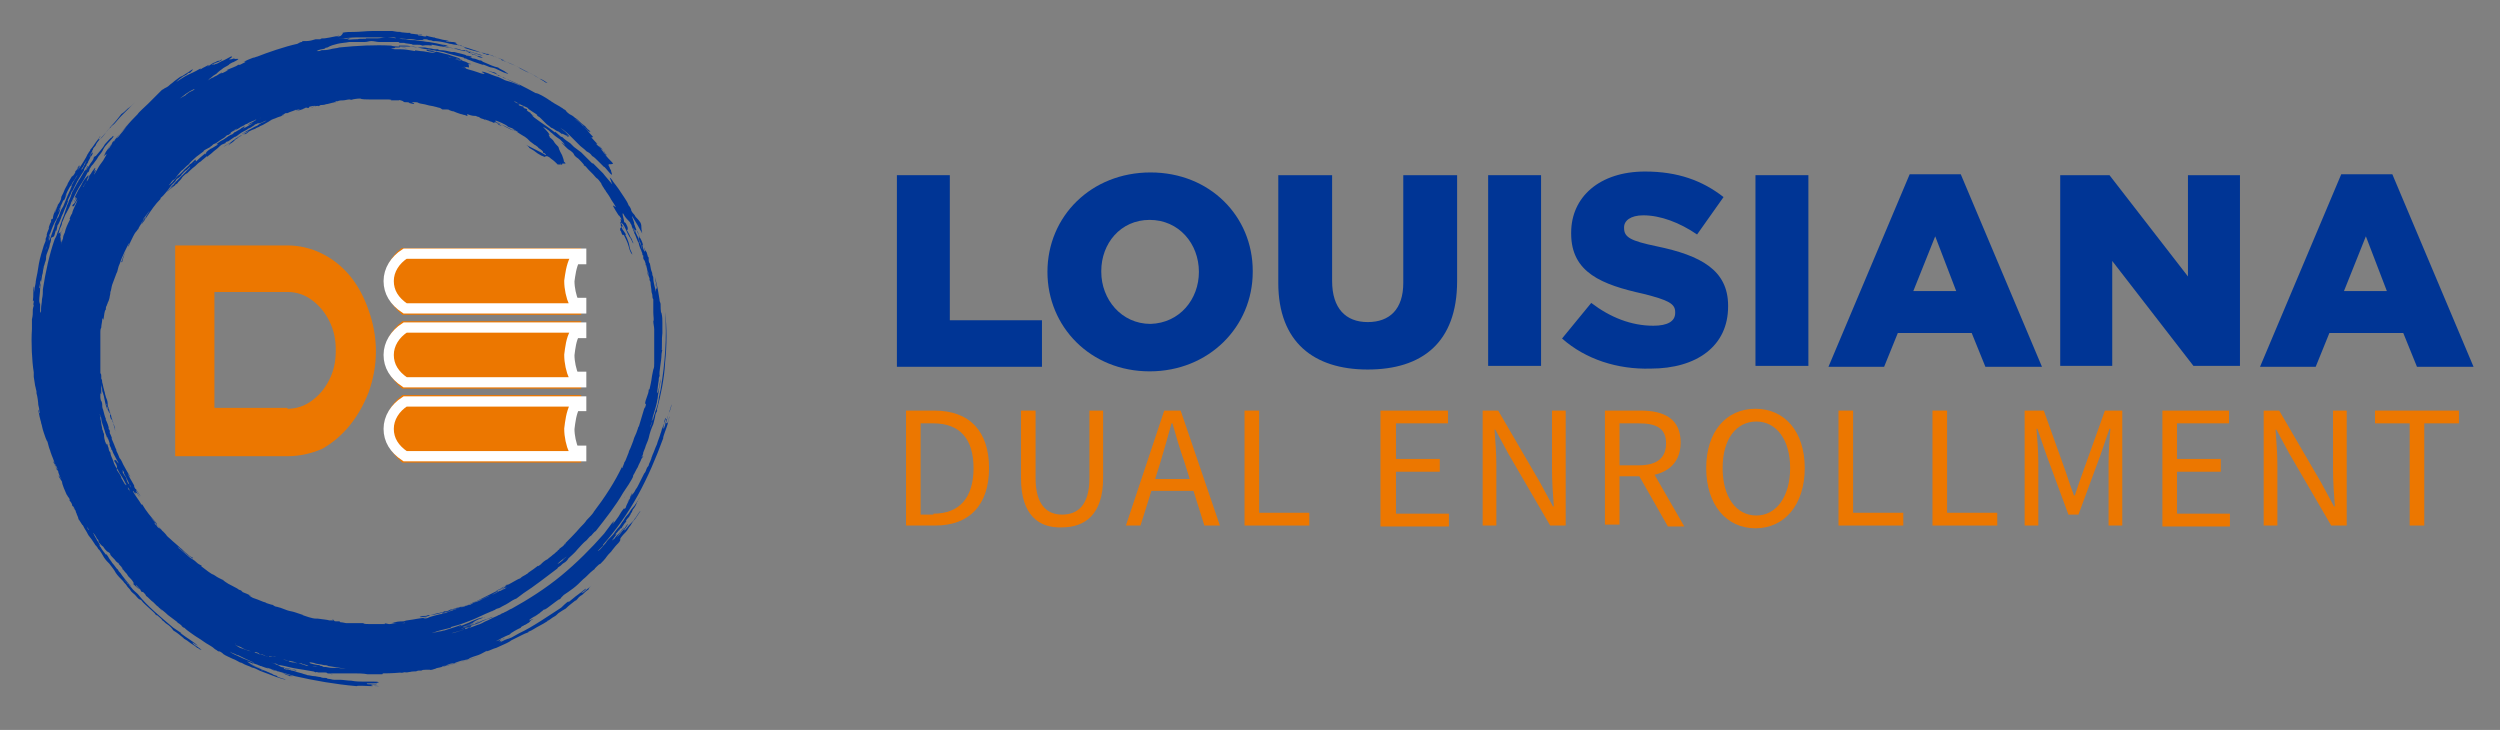 <?xml version="1.0" encoding="utf-8"?>
<!-- Generator: Adobe Illustrator 24.0.3, SVG Export Plug-In . SVG Version: 6.00 Build 0)  -->
<svg version="1.1" id="Layer_1" xmlns="http://www.w3.org/2000/svg" xmlns:xlink="http://www.w3.org/1999/xlink" x="0px" y="0px"
	 viewBox="0 0 274 80" style="enable-background:new 0 0 274 80;" xml:space="preserve">
<rect x="0" y="0" width="274" height="80" fill="#808080" stroke="none"/>
<style type="text/css">
	.st0{fill:#003595;}
	.st1{fill:#EC7700;}
	.st2{fill:none;stroke:#FFFFFF;stroke-width:1.123;stroke-miterlimit:10;}
</style>
<g>
	<g>
		<path class="st0" d="M98.3,19.2h5.8v15.9h10.1v5.1H98.3V19.2z"/>
		<path class="st0" d="M114.8,29.8L114.8,29.8c0-6.1,4.8-10.9,11.3-10.9s11.2,4.8,11.2,10.8v0.1c0,6-4.8,10.9-11.3,10.9
			S114.8,35.8,114.8,29.8z M131.4,29.8L131.4,29.8c0-3.1-2.2-5.7-5.4-5.7c-3.2,0-5.3,2.6-5.3,5.6v0.1c0,3,2.2,5.7,5.4,5.7
			C129.3,35.4,131.4,32.8,131.4,29.8z"/>
		<path class="st0" d="M140.1,31V19.2h5.9v11.6c0,3,1.5,4.5,3.9,4.5s3.9-1.4,3.9-4.3V19.2h5.9v11.6c0,6.8-3.9,9.7-9.8,9.7
			S140.1,37.5,140.1,31z"/>
		<path class="st0" d="M163.1,19.2h5.8v20.9h-5.8V19.2z"/>
		<path class="st0" d="M171.2,37.1l3.2-3.9c2.1,1.6,4.4,2.5,6.8,2.5c1.6,0,2.4-0.5,2.4-1.4v-0.1c0-0.9-0.7-1.3-3.5-2
			c-4.5-1-7.9-2.3-7.9-6.6v-0.1c0-3.9,3.1-6.7,8.1-6.7c3.6,0,6.3,1,8.6,2.8l-2.9,4.1c-1.9-1.3-4-2.1-5.9-2.1c-1.4,0-2.1,0.6-2.1,1.3
			v0.1c0,1,0.7,1.4,3.6,2c4.8,1,7.8,2.6,7.8,6.5v0.1c0,4.3-3.4,6.8-8.5,6.8C177.3,40.5,173.8,39.4,171.2,37.1z"/>
		<path class="st0" d="M192.4,19.2h5.8v20.9h-5.8V19.2z"/>
		<path class="st0" d="M209.3,19.1h5.6l8.9,21.1h-6.2l-1.5-3.7H208l-1.5,3.7h-6.1L209.3,19.1z M214.4,31.9l-2.3-6l-2.4,6H214.4z"/>
		<path class="st0" d="M225.8,19.2h5.4l8.6,11.1V19.2h5.7v20.9h-5.1l-8.9-11.5v11.5h-5.7V19.2z"/>
		<path class="st0" d="M256.6,19.1h5.6l8.9,21.1h-6.2l-1.5-3.7h-8.1l-1.5,3.7h-6.1L256.6,19.1z M261.6,31.9l-2.3-6l-2.4,6H261.6z"/>
	</g>
	<g>
		<path class="st1" d="M99.2,45h3.2c3.9,0,6,2.3,6,6.3c0,4-2.1,6.3-5.9,6.3h-3.2V45z M102.3,56.3c2.9,0,4.4-1.8,4.4-5
			s-1.5-4.9-4.4-4.9h-1.4v10H102.3z"/>
		<path class="st1" d="M111.9,52.4V45h1.6v7.4c0,3,1.3,4,2.9,4c1.7,0,3-1,3-4V45h1.5v7.4c0,4-2,5.4-4.5,5.4
			C113.9,57.9,111.9,56.5,111.9,52.4z"/>
		<path class="st1" d="M127.6,45h1.8l4.3,12.6H132l-2.2-7c-0.5-1.4-0.9-2.8-1.3-4.2h-0.1c-0.4,1.5-0.8,2.8-1.2,4.2l-2.2,7h-1.6
			L127.6,45z M125.6,52.5h5.8v1.3h-5.8V52.5z"/>
		<path class="st1" d="M136.4,45h1.6v11.2h5.5v1.4h-7.1V45z"/>
		<path class="st1" d="M151.4,45h7.3v1.4H153v3.9h4.8v1.4H153v4.6h5.8v1.4h-7.5V45z"/>
		<path class="st1" d="M162.5,45h1.7l4.6,7.9l1.4,2.6h0.1c-0.1-1.3-0.2-2.7-0.2-4V45h1.5v12.6h-1.7l-4.6-7.9l-1.4-2.6h-0.1
			c0.1,1.3,0.2,2.6,0.2,3.9v6.6h-1.5V45z"/>
		<path class="st1" d="M175.9,45h3.9c2.6,0,4.4,0.9,4.4,3.5c0,2.5-1.8,3.7-4.4,3.7h-2.3v5.3h-1.6V45z M179.6,51c2,0,3-0.8,3-2.4
			c0-1.7-1.1-2.2-3-2.2h-2.1V51H179.6z M179.5,51.9l1.3-0.8l3.8,6.6h-1.8L179.5,51.9z"/>
		<path class="st1" d="M187,51.3c0-4,2.2-6.5,5.4-6.5s5.4,2.5,5.4,6.5c0,4-2.2,6.6-5.4,6.6S187,55.3,187,51.3z M196.2,51.3
			c0-3.1-1.5-5.1-3.7-5.1c-2.2,0-3.7,1.9-3.7,5.1s1.5,5.2,3.7,5.2C194.7,56.5,196.2,54.4,196.2,51.3z"/>
		<path class="st1" d="M201.5,45h1.6v11.2h5.5v1.4h-7.1V45z"/>
		<path class="st1" d="M211.8,45h1.6v11.2h5.5v1.4h-7.1V45z"/>
		<path class="st1" d="M222.1,45h1.9l2.4,6.7c0.3,0.9,0.6,1.8,0.9,2.6h0.1c0.3-0.9,0.6-1.8,0.9-2.6l2.4-6.7h1.9v12.6h-1.5v-6.9
			c0-1.1,0.1-2.6,0.2-3.7h-0.1l-1,2.9l-2.4,6.5h-1.1l-2.4-6.5l-1-2.9h-0.1c0.1,1.1,0.2,2.6,0.2,3.7v6.9h-1.5V45z"/>
		<path class="st1" d="M237,45h7.3v1.4h-5.7v3.9h4.8v1.4h-4.8v4.6h5.8v1.4H237V45z"/>
		<path class="st1" d="M248.1,45h1.7l4.6,7.9l1.4,2.6h0.1c-0.1-1.3-0.2-2.7-0.2-4V45h1.5v12.6h-1.7l-4.6-7.9l-1.4-2.6h-0.1
			c0.1,1.3,0.2,2.6,0.2,3.9v6.6h-1.5V45z"/>
		<path class="st1" d="M264.1,46.4h-3.8V45h9.2v1.4h-3.8v11.2h-1.6V46.4z"/>
	</g>
	<g>
		<path class="st0" d="M41.8,67.9C41.7,67.9,41.7,67.9,41.8,67.9C41.7,67.9,41.7,67.9,41.8,67.9z"/>
		<path class="st0" d="M10.7,41.1C10.6,41.1,10.6,41.1,10.7,41.1C10.6,41.1,10.6,41.1,10.7,41.1z"/>
		<path class="st0" d="M10.6,41C10.6,41,10.6,41,10.6,41C10.6,41,10.6,41,10.6,41C10.6,41,10.6,41,10.6,41z"/>
		<path class="st0" d="M4.6,33.4c0,0,0-0.1,0-0.1C4.6,33.3,4.6,33.3,4.6,33.4z"/>
		<path class="st0" d="M71.8,47.1C71.9,47.1,71.9,47,71.8,47.1C71.9,47,71.9,47.1,71.8,47.1z"/>
		<path class="st0" d="M68.4,54.6c0,0,0.1-0.1,0.1-0.2C68.5,54.5,68.5,54.5,68.4,54.6z"/>
		<path class="st0" d="M12.8,62.6C12.8,62.6,12.8,62.6,12.8,62.6C12.8,62.6,12.8,62.6,12.8,62.6z"/>
		<path class="st0" d="M40.2,73.7C40.2,73.7,40.2,73.7,40.2,73.7C40.3,73.7,40.2,73.7,40.2,73.7z"/>
		<path class="st0" d="M29.8,13.1C29.8,13.1,29.8,13.1,29.8,13.1C29.8,13.1,29.8,13.1,29.8,13.1C29.8,13.1,29.8,13.1,29.8,13.1z"/>
		<path class="st0" d="M43.8,11C43.9,11,43.9,11,43.8,11C43.9,11,43.9,11,43.8,11z"/>
		<path class="st0" d="M67.1,17.8c-0.3-0.3-0.6-0.6-0.8-0.9c-0.1-0.1-0.2-0.3-0.3-0.4c-0.1-0.1-0.1-0.2-0.2-0.3
			c0.1,0.1,0.1,0,0.2,0.2c0.1,0-0.3-0.3-0.3-0.4c0.4,0.4,0.4,0.5,0.7,1c0-0.1,0.1,0.1,0.1,0c-0.1-0.1-0.1-0.1-0.2-0.2
			c0.1,0.1-0.1-0.2-0.1-0.2c-0.3-0.3-0.2-0.2-0.5-0.5c0,0-0.4-0.3-0.4-0.4c0.4,0.4-0.1-0.1,0.2,0.1c-0.5-0.5-0.6-0.7-1-1
			c0.2,0.2,0.4,0.3,0.4,0.3C64.9,15,65,15,65,15c-0.4-0.4-0.6-0.7-0.9-1c-0.3-0.3-0.6-0.6-1.1-1c0.2,0.1,0.4,0.3,0.6,0.5
			c0.1,0.1,0.3,0.2,0.4,0.4c0.1,0.1,0.2,0.1,0.2,0.2c0.1,0.1,0.2,0.1,0.2,0.2c0.1,0.1,0.3,0.2,0.3,0.1c-0.2-0.2-0.4-0.3-0.5-0.5
			c-0.2-0.2-0.4-0.3-0.6-0.5c-0.2-0.2-0.4-0.4-0.6-0.5c-0.2-0.2-0.4-0.3-0.6-0.4c-0.1-0.1-0.3-0.2-0.4-0.4c-0.1-0.1-0.2-0.1-0.3-0.2
			c-0.1-0.1-0.2-0.1-0.3-0.2c-0.2-0.1-0.5-0.3-0.7-0.4c-0.1-0.1-0.2-0.1-0.3-0.2c-0.1-0.1-0.2-0.1-0.3-0.2c-0.3-0.2-1.1-0.7-1.4-0.7
			c-1.1-0.6-2.2-1.2-3.6-1.7c-0.1-0.1,0.3,0.1-0.1-0.1c-0.1,0-0.2-0.1-0.4-0.1C54.4,8,54.2,7.9,54,7.9c-0.3-0.1-0.7-0.2-0.9-0.3
			c0.3,0.1,0.7,0.3,1,0.4c0.3,0.1,0.6,0.3,0.9,0.4c0.6,0.3,1.2,0.6,1.9,0.9c0,0,0.1,0.1,0.1,0.1c-0.4-0.2-0.9-0.4-1.3-0.5
			c-0.4-0.1-0.6-0.2-0.5-0.2c-0.1,0-0.4-0.2-0.7-0.3c-0.1,0-0.3-0.1-0.6-0.2c-0.2-0.1-0.5-0.2-0.8-0.3c0,0-0.3-0.1-0.3,0
			c0,0,0.3,0.1,0.3,0.2c-0.3,0-0.5-0.1-0.8-0.2c-0.3-0.1-0.6-0.2-1-0.3c0,0-0.1-0.1,0,0c-0.2-0.1-0.8-0.2-0.7-0.2
			c0.4,0.1,0.1,0,0.4,0.1c0.2,0,0-0.1-0.2-0.2c0.3,0.1,0.2,0,0.6,0.1C51.4,7,51.3,7,51.3,7c0.1,0,0.3,0.1,0.3,0
			c-0.2,0-0.3-0.1-0.5-0.2c-0.2-0.1-0.4-0.1-0.6-0.2c0,0.1-0.5-0.1-0.7-0.1c0.1,0,0.3,0,0.6,0.1c-0.1-0.1,0.3,0.1,0.3,0
			c-0.2-0.1-0.5-0.1-0.8-0.2c-0.2,0-0.3-0.1-0.5-0.1c-0.2,0-0.3-0.1-0.4-0.1c0.4,0.1,0.6,0.1,0.8,0.2c0.2,0,0.3,0,0.6,0.1
			c0.1,0,0-0.1-0.3-0.2c-0.3-0.1-0.7-0.2-0.9-0.3c-0.4-0.1-0.8-0.2-1.2-0.3c-0.4-0.1-0.8-0.2-1.1-0.2c0.3,0.1,0.9,0.1,0.9,0.2
			c-0.2,0-0.5-0.1-0.6-0.1c0.4,0.1,0.5,0.1,0.7,0.1c-0.1,0-0.1,0-0.2,0c-0.3-0.1-0.7-0.2-0.7-0.2c0,0-0.2-0.1-0.3,0
			c0.1,0,0.1,0.1,0.2,0.1c0.4,0.1,0.7,0.1,0.8,0.2c-0.6,0-1.1-0.2-1.6-0.2c-0.1,0-0.6-0.1-0.8-0.1c0.2,0,0.2,0,0.2,0.1
			c-0.6-0.1-1.1-0.2-1.6-0.2c-0.2,0-0.5,0-0.7,0c-0.2,0-0.5,0-0.8,0c0.3,0,0.5,0,0.9,0c-0.2,0-0.4-0.1-0.5-0.1c0.3,0,0.5,0,0.5-0.1
			c0.5,0,0.8,0,1.3,0.1c-0.2-0.1-0.6-0.1-0.9-0.1c0,0-0.1,0-0.1,0c0.4,0,0.2-0.1,0.1-0.2c0.2,0,0.4,0,0.7,0c0.2,0,0.4,0,0.6,0.1
			c0.4,0,0.8,0.1,1.2,0.2c0.4,0.1,0.8,0.1,1.2,0.2c0.2,0,0.4,0.1,0.6,0.1c0.2,0,0.4,0.1,0.6,0.1c0.3,0.1,0.6,0.2,1,0.3
			c0.4,0.1,0.7,0.2,1.2,0.3c0,0,0.1,0.1,0.1,0.1c0.1,0,0.2,0,0.3,0.1c0.1,0,0.2,0.1,0.3,0.1c0.2,0.1,0.3,0.1,0.5,0.2
			c0.3,0.1,0.6,0.2,0.9,0.3c0.1-0.1,0.7,0.3,1,0.3c0,0,0.1,0.1,0,0c0.6,0.1,1,0.5,1.8,0.7c-0.3-0.2,0.3,0.1-0.3-0.2
			c-0.1,0,0.2,0.1,0,0c0-0.1-0.6-0.3-0.8-0.5c-0.5-0.1-0.9-0.3-1.6-0.6c-0.1,0-0.2-0.2-0.4-0.2c0.3,0.1-0.1,0-0.1,0
			c-0.2-0.1-0.5-0.2-0.7-0.2c-0.2-0.1-0.4-0.2-0.6-0.2c0.2,0,0.1,0,0.5,0.1c0,0-0.1-0.1,0-0.1c-0.4-0.1-0.4-0.1-0.6-0.1
			c0.1-0.1-1-0.3-1.3-0.4c0,0-0.1,0-0.3,0c0,0,0.1,0,0,0c-0.4-0.1-0.8-0.2-1.2-0.2c-0.1,0-0.2,0-0.3-0.1c-0.1,0-0.2,0-0.3,0
			c-0.2,0-0.4-0.1-0.6-0.1c-0.2,0-0.4-0.1-0.6-0.1l-0.3,0l-0.3,0c-0.4,0-0.8-0.1-1.1-0.1c-0.3,0-0.8,0-1.2,0c-0.4,0-0.8-0.1-0.7-0.1
			c-1.8-0.1-3.7,0-5.7,0.2c-0.3,0.1-0.7,0.1-1,0.2c-0.4,0.1-0.7,0.1-1,0.1c0.1,0-0.2,0.1-0.3,0.1c-0.3,0-0.2,0,0-0.1
			c0.2-0.1,0.5-0.1,0.8-0.2c-0.3,0,0.1-0.1,0.2-0.1C36.2,5,36.6,4.9,37,4.8c0.4-0.1,0.8-0.1,1.3-0.2c0.2,0,0.3,0,0.5,0
			c0.2,0,0.4,0,0.6,0c0.2,0,0.4,0,0.6,0c0.3,0,0.4-0.1,0.7-0.1c0.3,0,0.6,0.1,0.8,0.1c0.1,0,0.4,0,0.5,0c0,0-0.1,0-0.1,0
			c0.3,0,0.4,0,0.6,0c0,0,0.1,0,0.1,0c0.3,0,0.7,0,1.1,0c0.3,0.1-0.3,0,0.1,0.1c0,0,0.4,0,0.5,0c0.2,0.1,1,0.1,0.9,0.2
			c0.1,0,0.3,0,0.5,0c0.2,0,0.4,0,0.6,0.1C46.8,4.9,47.2,5,47.4,5c-0.1,0-0.1,0-0.1-0.1c0.7,0.1,0.9,0.2,1.2,0.2c0,0-0.1,0-0.1,0
			c0.2,0,0.5,0.1,0.7,0.1c0.2,0,0.4,0.1,0.6,0.1c0.4,0.1,0.8,0.2,1.1,0.3c0.1,0,0.1,0,0.3,0c0.2,0.1,0.3,0.1,0.4,0.1
			C51.7,5.9,51.7,6,51.9,6c-0.3-0.1,0.3,0.1,0.5,0.1c0,0,0.2,0.1,0.2,0.1c0,0-0.2-0.1-0.3,0c0.6,0.2,0.6,0.1,0.6,0.1
			c-0.2-0.1-0.5-0.2-0.8-0.3c-0.1,0-0.4-0.1-0.6-0.2c-0.1,0-0.1,0-0.2-0.1c-0.1,0-0.1,0-0.2-0.1c-0.1,0-0.2-0.1-0.3-0.1
			c0.1,0,0.1,0,0.2,0c0,0,0,0,0.1,0.1c0.3,0,0.5,0.1,0.8,0.2c0.3,0.1,0.6,0.2,0.9,0.3c-0.2-0.1,0.2,0,0.2,0c-0.3-0.1-0.7-0.2-1-0.3
			c-0.3-0.1-0.6-0.2-1-0.3c0.3,0.1-0.3,0-0.4,0c-0.2-0.1-0.6-0.2-0.8-0.2c0.1,0,0.1,0,0.1,0.1c-0.3-0.2-0.9-0.2-1.4-0.4
			c0.5,0.1,0.3,0,0.7,0.1C49,5,48.8,4.9,48.5,4.9l0,0c-0.4-0.1-0.9-0.2-1.5-0.3c-0.3,0-0.6-0.1-0.8-0.1c-0.3,0-0.6-0.1-0.8-0.1
			c0,0,0,0-0.1,0c-0.2,0-0.5,0-0.8-0.1c-0.3,0-0.5,0-0.8-0.1c-0.5,0-1-0.1-1.2-0.1c0,0,0.1,0,0.2,0c0.1,0,0.3,0,0.4,0
			c-0.1-0.1-0.6-0.1-0.8,0c0,0,0,0,0,0c-0.4,0-0.5,0.1-0.9,0.1c-0.2,0-0.4,0-0.6,0c-0.2,0-0.4,0-0.7,0c0.2,0.1-0.7,0-0.9,0.1
			c0.5,0,0.2,0-0.2,0c-0.4,0-0.9,0.1-0.9,0c0.3,0,0.3-0.1,0.5-0.1c-0.5,0.1-0.3,0-0.4,0c-0.4,0.1-0.4,0-0.7,0c0.1,0,0.4,0,0.5,0
			c-0.1,0-0.2,0-0.3,0c-0.2,0-0.4,0-0.5,0c0,0,0,0-0.1,0C38,4.2,38.5,4.1,39,4.1c0.5,0,0.9,0,1.6,0c0.2,0,0.4,0,0.6,0
			c0.2,0,0.4,0,0.6,0c0.4,0,0.8,0,1.3,0c0,0,0.3,0,0.3,0.1c0.6,0,1.1,0.1,1.7,0.1c0.3,0,0.5,0.1,0.8,0.1c0.1,0,0.3,0,0.4,0
			c0.1,0,0.2,0,0.4,0c-0.1,0-0.3,0-0.4-0.1c-0.1,0-0.2,0-0.2,0c0.1,0,0.2,0,0.4,0c0.2,0,0.3,0,0.5,0.1c0.3,0,0.5,0.1,0.4,0.1
			c0.2,0,0.4,0,0.7,0.1c0.1,0-0.5-0.1-0.4-0.1c0.4,0,1.3,0.2,1.6,0.3c0.2,0,0.4,0.1,0.6,0.1c0.2,0,0.4,0.1,0.5,0.1
			c0.3,0.1,0.7,0.2,1,0.3c0.3,0.1,0.6,0.2,0.9,0.3c0.3,0.1,0.5,0.2,0.8,0.3c0.1,0,0.2,0.1,0.3,0.1c0.2,0.1-0.1-0.1,0.1,0
			c0.1,0,0.1,0,0.2,0c0.3,0.1,0.3,0.1,0.5,0.2c0.1,0,0.5,0.2,0.8,0.3c0,0.1,0.6,0.3,1,0.5c0.2,0.1,0.3,0.1,0.5,0.2
			c0.2,0.1,0.4,0.2,0.5,0.3c0.4,0.2,0.7,0.4,1.1,0.5c0.4,0.2,0.7,0.4,1,0.6c0.2,0.1,0.3,0.2,0.5,0.3c0.1,0.1,0.3,0.2,0.4,0.2
			c-0.4-0.3-0.6-0.4-0.9-0.5c-0.2-0.1-0.5-0.3-0.8-0.5c-0.5-0.2-1-0.5-1.6-0.8c-0.6-0.3-1.1-0.5-1.7-0.7c0,0-0.1-0.1-0.1-0.1
			c0.1,0,0.3,0.1,0.4,0.1c-0.1,0-0.2-0.1-0.3-0.1c-0.1,0-0.3-0.1-0.5-0.2c-0.3-0.1-0.7-0.2-1-0.4c0,0-0.1,0-0.2,0
			c-0.1,0-0.2-0.1-0.3-0.1c-0.3,0-1.6-0.4-2.1-0.5c0,0,0.8,0.2,0.5,0.1c-0.3-0.1-0.5-0.1-0.5-0.2c0.2,0,0.5,0.1,0.5,0.1
			C51,5.2,50.5,5.1,50.6,5c-0.4-0.1,0.1,0.1-0.3,0c0,0-0.1,0-0.2-0.1c-0.1-0.1,0.2,0,0.3,0c-0.4-0.1-0.4-0.1-0.4-0.1
			c-0.3-0.1,0.2,0,0-0.1c-0.2-0.1-0.4-0.1-0.5-0.1c-0.2,0-0.3-0.1-0.4-0.1c0.1,0,0.1,0,0.2,0.1c-0.2,0-0.4,0-0.4-0.1
			c0.1,0,0.3,0.1,0.3,0c-0.2-0.1-0.6-0.1-0.9-0.2c-0.3-0.1-0.6-0.1-0.7-0.2c-0.2,0,0.2,0.1-0.1,0c-0.5-0.1-0.5-0.1-0.8-0.2
			c0,0,0.1,0.1-0.1,0.1c-0.2,0-0.4-0.1-0.5-0.1c-0.2,0-0.3,0-0.3-0.1c0.1,0,0.7,0.1,0.4,0c-0.5,0-0.9-0.1-1.1-0.1
			c-0.4-0.1,0.1-0.1-0.3-0.1c-0.1,0,0,0-0.2,0c-0.1,0-1.1-0.1-0.6-0.1c-0.4,0-0.5,0-1-0.1c0,0,0,0-0.1,0c-0.1,0-0.2,0-0.3,0
			c-0.1,0-0.2,0-0.3,0c-0.2,0-0.4,0-0.5,0c-0.4,0-0.7,0-1,0c-0.7,0-1.3,0.1-2,0.1c0,0,0.1,0,0,0c-0.5,0-0.9,0-1.3,0.1c0,0,0,0,0.1,0
			C37.4,4,37.2,4,37,4c-0.2,0-0.4,0-0.6,0.1c0.2-0.1,0.7-0.1,0.8-0.2c-0.6,0.1-0.9,0.2-1.6,0.3c-0.1,0,0.2,0,0,0
			c-0.3,0-0.4,0-0.5,0.1c0,0-0.3,0-0.5,0c-0.3,0.1-0.7,0.2-1,0.2c-0.1,0-0.2,0-0.3,0c-0.1,0-0.2,0-0.2,0.1c-0.2,0-0.3,0.1-0.5,0.2
			c-1.4,0.3-3.4,1-4.4,1.4c-0.1,0-0.5,0.2-0.4,0.1c-0.5,0.2-0.8,0.3-1.1,0.5c0.1,0,0.2-0.1,0.2,0c-0.2,0.1-0.2,0.1-0.6,0.3
			c0,0,0,0-0.2,0c-0.2,0.2-0.9,0.4-1.3,0.6c0,0,0.1,0,0.2,0c-0.2,0.1-0.4,0.2-0.6,0.3C24.2,8,24.1,8.1,24,8.1
			C24.2,8,24.3,8,24.4,7.9c-0.1,0.1-0.1,0-0.2,0.1c-0.2,0.1-0.4,0.3-0.7,0.4c-0.1,0.1-0.2,0.1-0.4,0.2c-0.1,0.1-0.2,0.1-0.3,0.2
			c-0.5,0.3-0.9,0.5-1.2,0.7c-0.2,0.1-0.3,0.2-0.3,0.3c-0.2,0.2-0.5,0.2-0.8,0.5c0,0,0,0,0,0c0,0,0,0,0,0c0,0-0.1,0-0.1,0.1
			c-0.2,0.1-0.5,0.3-0.7,0.4c0.5-0.4,0.9-0.7,1.3-0.9c0.2-0.1,0.4-0.2,0.6-0.3c0.2-0.1,0.4-0.2,0.6-0.4l0,0c0.4-0.2,0.6-0.4,0.8-0.6
			c0.2-0.1,0.3-0.3,0.7-0.5C23.8,8,24,7.8,24.3,7.6c0.2-0.2,0.5-0.3,0.8-0.5c-0.1,0,0.4-0.3,0.5-0.3c1.2-0.6-0.1-0.2,0.1-0.4
			c-0.1,0-0.3,0.1-0.4,0.1c-0.1,0-0.3,0.1-0.3,0.1c0.3-0.1,0.2-0.1,0.1-0.1l0.3-0.2c-0.1-0.1,0.2-0.2-0.1-0.1
			c-0.4,0.2-0.7,0.4-1,0.5C23.9,6.9,23.8,7,23.7,7c-0.1,0-0.2,0.1-0.3,0.1c0.1-0.1,0-0.1,0.2-0.1c0-0.1-0.4,0.2-0.4,0.1
			c0.5-0.3,0.6-0.2,1.1-0.5c-0.1,0,0.1-0.1,0-0.1c-0.1,0.1-0.2,0.1-0.3,0.2c0.1-0.1-0.2,0-0.2,0c-0.3,0.2-0.3,0.1-0.6,0.3
			c0,0-0.4,0.3-0.5,0.3c0.5-0.3-0.1,0,0.2-0.2c-0.6,0.3-0.8,0.4-1.2,0.7C21.9,7.7,22,7.6,22,7.5c-0.2,0.1-0.2,0.1-0.2,0.1
			c-0.5,0.3-0.8,0.4-1.2,0.6c-0.4,0.2-0.7,0.4-1.3,0.8c0.1-0.1,0.3-0.3,0.6-0.5c0.1-0.1,0.3-0.2,0.5-0.3c0.1-0.1,0.2-0.1,0.2-0.2
			C20.8,8,20.8,8,20.9,7.9c0.1-0.1,0.3-0.3,0.2-0.3c-0.2,0.1-0.4,0.3-0.6,0.4c-0.2,0.1-0.4,0.3-0.7,0.4c-0.2,0.1-0.4,0.3-0.7,0.5
			c-0.2,0.2-0.4,0.3-0.6,0.5c-0.1,0.1-0.3,0.2-0.5,0.3c-0.1,0.1-0.2,0.1-0.3,0.2c-0.1,0.1-0.2,0.2-0.3,0.3c-0.2,0.2-0.4,0.4-0.6,0.6
			c-0.1,0.1-0.2,0.2-0.3,0.3c-0.1,0.1-0.2,0.2-0.3,0.3c-0.3,0.3-1,0.9-1.1,1.1c-0.9,0.9-1.7,1.8-2.6,3c-0.1,0.1,0.1-0.2-0.1,0
			c-0.1,0.1-0.1,0.2-0.2,0.3c-0.1,0.1-0.2,0.3-0.3,0.4c-0.2,0.3-0.4,0.6-0.5,0.8c0.2-0.3,0.4-0.6,0.6-0.9c0.2-0.3,0.4-0.5,0.6-0.8
			c0.4-0.5,0.9-1,1.4-1.6c0,0,0.1-0.1,0.1-0.1c-0.3,0.3-0.6,0.8-0.9,1.1c-0.2,0.3-0.4,0.5-0.4,0.4c0,0.1-0.3,0.3-0.5,0.6
			c0,0.1-0.2,0.3-0.3,0.5c-0.2,0.2-0.4,0.4-0.5,0.7c0,0-0.2,0.3-0.1,0.2c0,0,0.2-0.2,0.3-0.2c-0.1,0.2-0.3,0.5-0.4,0.7
			c-0.2,0.3-0.4,0.5-0.6,0.9c0,0-0.1,0.1,0,0c-0.1,0.2-0.4,0.7-0.4,0.6c0.2-0.4,0.1-0.1,0.2-0.4c0.1-0.2-0.1,0-0.2,0.2
			c0.1-0.2,0-0.2,0.2-0.5c-0.1,0.1-0.2,0.2-0.2,0.3c0-0.1,0.2-0.3,0.1-0.3c-0.1,0.1-0.2,0.3-0.3,0.4c-0.1,0.2-0.2,0.3-0.3,0.5
			c0.1,0-0.2,0.5-0.3,0.6c0-0.1,0.1-0.3,0.3-0.5c-0.1,0.1,0.2-0.3,0.1-0.3c-0.1,0.1-0.2,0.4-0.4,0.7c-0.1,0.1-0.1,0.3-0.2,0.4
			c-0.1,0.1-0.1,0.3-0.2,0.3c0.2-0.3,0.3-0.5,0.4-0.7c0.1-0.2,0.1-0.3,0.2-0.5c0-0.2-0.1,0-0.3,0.2c-0.2,0.2-0.4,0.6-0.5,0.8
			c-0.2,0.3-0.4,0.7-0.6,1.1c-0.2,0.4-0.4,0.8-0.5,1c0.1-0.2,0.3-0.8,0.5-0.8c0,0.2-0.2,0.5-0.2,0.6c0.2-0.3,0.2-0.5,0.3-0.6
			c-0.1,0.1,0,0.1,0,0.2c-0.1,0.3-0.3,0.6-0.4,0.6c0,0-0.1,0.2-0.1,0.2C8,22.6,8,22.6,8.1,22.6c0.2-0.4,0.3-0.6,0.4-0.7
			c-0.2,0.6-0.5,1-0.6,1.5c-0.1,0.1-0.3,0.6-0.3,0.7C7.6,24,7.6,24,7.7,24c-0.3,0.6-0.5,1-0.6,1.5c-0.1,0.2-0.2,0.4-0.2,0.7
			c-0.1,0.2-0.2,0.5-0.2,0.7c0-0.3,0.1-0.5,0.2-0.8c-0.1,0.2-0.2,0.4-0.2,0.5C6.6,26.3,6.7,26,6.6,26c0.1-0.5,0.2-0.8,0.4-1.2
			c-0.1,0.2-0.2,0.5-0.3,0.8c0,0,0,0.1-0.1,0.1c0.1-0.4,0-0.2-0.2-0.1c0.1-0.2,0.1-0.4,0.2-0.6c0.1-0.2,0.2-0.4,0.2-0.6
			c0.2-0.4,0.3-0.8,0.5-1.1c0.2-0.4,0.4-0.7,0.5-1.1c0.1-0.2,0.2-0.4,0.3-0.6c0.1-0.2,0.2-0.4,0.3-0.6C8.6,20.6,8.8,20.3,9,20
			c0.2-0.3,0.4-0.7,0.6-1.1c0,0,0.1-0.1,0.1,0c0-0.1,0.1-0.2,0.1-0.3c0-0.1,0.1-0.2,0.1-0.2c0.1-0.2,0.2-0.3,0.3-0.4
			c0.2-0.3,0.4-0.5,0.5-0.7c0-0.1,0.5-0.6,0.6-0.9c0,0,0.1-0.1,0,0c0.3-0.6,0.7-0.8,1.2-1.5c-0.2,0.3,0.1-0.3-0.3,0.2
			c0,0.1,0.2-0.1,0,0c0-0.1-0.5,0.5-0.7,0.7c-0.2,0.4-0.6,0.8-1,1.3c-0.1,0-0.2,0.1-0.3,0.3c0.2-0.3,0,0.1,0,0.1
			c-0.1,0.2-0.3,0.4-0.4,0.6c-0.1,0.2-0.3,0.4-0.4,0.6c0-0.2,0-0.1,0.3-0.5c0,0-0.1,0.1-0.1,0c-0.2,0.3-0.2,0.4-0.3,0.5
			c0-0.1-0.5,0.9-0.7,1.1c0,0,0,0.1-0.1,0.2c0,0,0-0.1,0,0c-0.2,0.4-0.4,0.7-0.6,1.1c0,0.1-0.1,0.2-0.1,0.3c0,0.1-0.1,0.2-0.1,0.3
			c-0.1,0.2-0.2,0.4-0.2,0.5c-0.1,0.2-0.2,0.4-0.2,0.5l-0.1,0.3l-0.1,0.3c-0.1,0.4-0.3,0.7-0.4,1.1c-0.1,0.2-0.2,0.7-0.4,1.1
			c-0.1,0.4-0.3,0.7-0.3,0.7c-0.6,1.7-1,3.6-1.3,5.5c0,0.3,0,0.7-0.1,1.1c0,0.4-0.1,0.7-0.1,1c0-0.1,0,0.2,0,0.3
			c-0.1,0.3-0.1,0.2-0.1-0.1c0-0.2,0-0.5,0-0.8c0,0.3-0.1-0.1-0.1-0.2c0-0.5,0.1-0.9,0.1-1.4c0.1-0.4,0.1-0.8,0.2-1.3
			c0-0.2,0.1-0.3,0.1-0.5c0-0.2,0.1-0.4,0.1-0.6c0.1-0.2,0.1-0.4,0.2-0.6c0.1-0.3,0-0.4,0.1-0.7c0.1-0.3,0.2-0.5,0.3-0.8
			c0-0.1,0.1-0.4,0.1-0.5c0,0,0,0.1,0,0.1c0.1-0.3,0.1-0.4,0.1-0.6c0,0,0.1-0.1,0.1-0.1C6,26,6,25.6,6.1,25.3c0.1-0.2,0,0.3,0.1-0.1
			c0,0,0.1-0.4,0.1-0.5c0.2-0.2,0.4-0.9,0.4-0.8c0-0.1,0.1-0.3,0.2-0.5C7,23.2,7,23.1,7.1,22.9c0.2-0.4,0.3-0.7,0.4-1
			c0,0.1-0.1,0.1-0.1,0.1c0.3-0.6,0.4-0.8,0.5-1.1c0,0,0,0.1,0,0.1c0.1-0.2,0.2-0.4,0.3-0.6c0.1-0.2,0.2-0.4,0.3-0.6
			C8.8,19.3,9,19,9.2,18.7c0-0.1,0-0.1,0.1-0.3c0.1-0.2,0.2-0.2,0.2-0.4c0.1-0.1,0.1-0.1,0.2-0.3c-0.2,0.2,0.2-0.3,0.2-0.5
			c0,0,0.1-0.2,0.1-0.1c0,0-0.1,0.2-0.1,0.2c0.3-0.5,0.3-0.5,0.2-0.6c-0.1,0.2-0.3,0.5-0.5,0.7c0,0.1-0.2,0.3-0.3,0.6
			c0,0.1-0.1,0.1-0.1,0.2c0,0.1-0.1,0.1-0.1,0.2c-0.1,0.1-0.1,0.2-0.2,0.2c0.1-0.1,0-0.1,0.1-0.2c0,0,0,0,0.1-0.1
			c0.1-0.2,0.2-0.5,0.4-0.7c0.2-0.2,0.3-0.5,0.5-0.8c-0.2,0.2,0.1-0.2,0-0.2c-0.2,0.3-0.4,0.6-0.6,0.9c-0.2,0.3-0.4,0.6-0.5,0.8
			c0.2-0.2-0.1,0.2-0.1,0.3c-0.1,0.1-0.4,0.6-0.4,0.7c0.1-0.1,0.1-0.1,0.1-0.1c-0.2,0.3-0.5,0.8-0.7,1.2C8.1,20.2,8,20.4,8.1,20
			c-0.2,0.3-0.3,0.5-0.4,0.8l0,0c-0.2,0.4-0.4,0.9-0.6,1.4c-0.1,0.3-0.2,0.5-0.4,0.8c-0.1,0.3-0.2,0.5-0.3,0.8c0,0,0,0-0.1,0.1
			c-0.1,0.2-0.2,0.5-0.3,0.7C6,24.8,5.9,25,5.8,25.3c-0.2,0.5-0.3,0.9-0.4,1.1c0,0,0-0.1,0-0.2c0-0.1,0.1-0.3,0.1-0.4
			c-0.1,0-0.2,0.5-0.3,0.8c0,0,0,0,0,0c-0.1,0.3-0.1,0.5-0.2,0.9C5.1,27.7,5,27.8,5,28c-0.1,0.2-0.1,0.4-0.2,0.7
			c0.1-0.2-0.1,0.6-0.2,0.9c0.1-0.5,0.1-0.2,0,0.2c-0.1,0.4-0.2,0.9-0.2,0.9c0.1-0.3,0-0.3,0.1-0.5c-0.1,0.5-0.1,0.3-0.1,0.3
			c-0.1,0.4-0.1,0.4-0.1,0.7c0,0,0.1-0.4,0.2-0.5c0,0.1,0,0.2,0,0.3c-0.1,0.2-0.1,0.3-0.1,0.5c0,0,0,0-0.1,0.1
			c0.1-0.7,0.2-1.2,0.3-1.7c0.1-0.5,0.2-0.9,0.4-1.6c0-0.2,0.1-0.4,0.1-0.6C5,27.4,5,27.2,5.1,27c0.1-0.4,0.2-0.8,0.3-1.2
			c0,0,0.1-0.3,0.1-0.2C5.7,25,5.9,24.5,6.2,24c0.1-0.3,0.2-0.5,0.3-0.7c0-0.1,0.1-0.2,0.1-0.4c0-0.1,0.1-0.2,0.1-0.3
			c-0.1,0.1-0.1,0.3-0.2,0.4c0,0.1-0.1,0.2-0.1,0.2c0-0.1,0.1-0.2,0.1-0.3c0.1-0.1,0.1-0.3,0.2-0.4C6.9,22,7,21.8,7,22
			c0.1-0.2,0.2-0.4,0.3-0.7c0-0.1-0.2,0.4-0.2,0.4c0.1-0.4,0.5-1.2,0.7-1.4c0.1-0.2,0.2-0.4,0.3-0.5c0.1-0.2,0.2-0.3,0.3-0.5
			c0.2-0.3,0.4-0.6,0.5-0.9c0.2-0.3,0.3-0.5,0.5-0.8c0.2-0.2,0.3-0.5,0.5-0.7c0-0.1,0.1-0.1,0.2-0.3c0.1-0.2-0.1,0,0-0.1
			c0.1-0.1,0.1-0.1,0.1-0.2c0.2-0.3,0.2-0.2,0.3-0.4c0-0.1,0.3-0.5,0.5-0.7c0.1,0,0.5-0.5,0.7-0.8c0.1-0.1,0.2-0.3,0.4-0.4
			c0.1-0.2,0.3-0.3,0.4-0.4c0.3-0.3,0.5-0.6,0.8-0.9c0.3-0.3,0.6-0.6,0.8-0.8c0.1-0.1,0.3-0.3,0.4-0.4c0.1-0.1,0.2-0.2,0.3-0.3
			c-0.3,0.3-0.5,0.5-0.8,0.7c-0.2,0.2-0.4,0.4-0.7,0.6c-0.3,0.4-0.7,0.9-1.1,1.3c-0.4,0.5-0.8,1-1.2,1.4c0,0-0.1,0.1-0.2,0.1
			c0-0.1,0.2-0.3,0.2-0.4c-0.1,0.1-0.1,0.2-0.2,0.3c-0.1,0.1-0.2,0.3-0.3,0.4c-0.2,0.3-0.4,0.6-0.6,0.8c0,0,0,0.1-0.1,0.2
			c-0.1,0.1-0.1,0.2-0.2,0.3c-0.1,0.3-0.8,1.4-1.1,1.8c0,0,0.4-0.7,0.2-0.5c-0.1,0.2-0.3,0.5-0.3,0.4c0.1-0.1,0.3-0.4,0.3-0.5
			c-0.2,0.2-0.4,0.8-0.4,0.6c-0.2,0.3,0.1-0.1-0.1,0.3c0,0-0.1,0.1-0.1,0.2c-0.1,0.1,0-0.2,0.1-0.3c-0.2,0.3-0.2,0.4-0.2,0.4
			c-0.2,0.2,0.1-0.2-0.1,0c-0.1,0.2-0.2,0.3-0.3,0.5c-0.1,0.2-0.2,0.3-0.2,0.4c0-0.1,0.1-0.1,0.1-0.2c-0.1,0.1-0.1,0.3-0.2,0.4
			c0-0.1,0.1-0.2,0.1-0.2c-0.1,0.2-0.3,0.5-0.4,0.8c-0.1,0.3-0.3,0.5-0.3,0.7c-0.1,0.2,0.1-0.1,0,0.1c-0.2,0.5-0.2,0.4-0.4,0.7
			c0,0.1,0.1-0.1,0,0.1c-0.1,0.1-0.1,0.3-0.2,0.5c-0.1,0.2-0.1,0.3-0.1,0.2c0-0.1,0.2-0.6,0.1-0.4c-0.2,0.5-0.3,0.8-0.3,1
			c-0.1,0.3,0-0.1-0.2,0.2c0,0.1,0,0,0,0.2c-0.1,0.1-0.4,1-0.2,0.6c-0.1,0.4-0.2,0.4-0.3,0.9c0,0,0.1,0,0,0.1c0,0.1-0.1,0.2-0.1,0.3
			C5,26.2,5,26.3,5,26.4c-0.1,0.2-0.1,0.3-0.2,0.5c-0.1,0.3-0.2,0.7-0.3,1c-0.2,0.7-0.3,1.3-0.4,2c0,0,0.1-0.1,0,0
			c-0.1,0.5-0.2,0.9-0.2,1.2c0,0,0,0,0-0.1c0,0.2-0.1,0.4-0.1,0.6c0,0.2-0.1,0.4-0.1,0.6c0-0.2,0.1-0.7,0-0.8
			c-0.1,0.6,0,0.9-0.1,1.6c0,0.1,0.1-0.2,0.1,0c0,0.3-0.1,0.3,0,0.5c0,0-0.1,0.3-0.1,0.4c0,0.4,0,0.7-0.1,1.1c0,0.1,0,0.2,0,0.3
			c0,0.1,0,0.2,0,0.3c0,0.2,0,0.3,0,0.5c-0.1,1.4,0,3.5,0.2,4.7c0,0.1,0,0.5,0,0.5c0.1,0.5,0.1,0.8,0.2,1.2c0-0.1,0-0.2,0-0.2
			c0,0.2,0,0.2,0.1,0.6c0,0,0,0,0,0.2c0.1,0.3,0.2,1,0.2,1.4c0,0,0-0.1,0-0.2c0,0.2,0.1,0.4,0.1,0.6c0,0.2,0.1,0.4,0,0.4
			c-0.1-0.2,0-0.3-0.1-0.4c0,0.1,0,0.1,0,0.2c0.1,0.2,0.1,0.5,0.2,0.8c0,0.1,0.1,0.3,0.1,0.4c0,0.1,0.1,0.3,0.1,0.4
			c0.1,0.5,0.3,1,0.4,1.3c0.1,0.2,0.1,0.3,0.2,0.4c0.1,0.3,0.1,0.5,0.3,1c0-0.1,0,0.1,0.1,0.3c0,0.1,0.4,0.9,0.4,1.2
			c0,0.1-0.3-0.6-0.2-0.4C5.9,50.7,6,50.7,6.1,51c0,0,0.1,0.1,0.1,0.2c0.1,0.1,0.1,0.3,0.1,0.4c-0.1-0.1-0.1-0.3-0.2-0.4
			C6.1,51,6,50.9,6,50.9C6,51,6.1,51.2,6.2,51.3c0.1,0.2,0.2,0.3,0.2,0.5c0.1,0.3,0.2,0.5,0.2,0.5c0,0,0.1,0.1,0.1,0.2
			c-0.2-0.3-0.1-0.2-0.3-0.4c0.1,0.3,0.3,0.5,0.4,0.7C6.8,53,6.9,53.2,7,53.5c0.1,0.2,0.2,0.5,0.3,0.7c0.1,0.1,0.1,0.2,0.2,0.3
			c0.1,0.1,0.1,0.2,0.2,0.3c0,0-0.1-0.1-0.1,0c0.1,0.2,0.2,0.2,0.3,0.5c0,0,0,0.1,0,0.1c0.1,0.2,0.3,0.4,0.3,0.5
			c-0.2-0.3-0.3-0.5-0.3-0.6c0,0,0,0,0,0c0,0.1,0.1,0.2,0.1,0.2c0.1,0,0.2,0.4,0.3,0.5c0,0.1,0,0.1,0.1,0.3c0,0.1,0.2,0.4,0.2,0.6
			c0.1,0.1,0.2,0.3,0.4,0.6c0.1,0.2,0-0.1,0.1,0.1c0.1,0.2,0.2,0.4,0.4,0.7c0.1,0.2,0.2,0.4,0.3,0.5c0.1,0.1,0.3,0.4,0.5,0.7
			c0.1,0.2,0.2,0.3,0.3,0.4c0.1,0.1,0.1,0.2,0.2,0.3c0.1,0,0.6,0.9,0.6,0.9c0.2,0.3,0.4,0.5,0.7,0.8c0,0-0.1-0.1-0.1-0.1
			c0.2,0.3,0.5,0.6,0.7,1c0.2,0.3,0.5,0.6,0.8,0.9c0.1,0.2,0.3,0.3,0.4,0.5c0.1,0.2,0.3,0.3,0.4,0.5c0.1,0.2,0.3,0.3,0.5,0.5
			c0.2,0.2,0.3,0.4,0.5,0.5c0,0,0.1,0,0.2,0.1c0.2,0.3,0.6,0.6,0.9,0.9c0.3,0.3,0.6,0.5,0.6,0.6c0.3,0.3,0.1,0,0.3,0.2
			c0.2,0.2,0.4,0.3,0.5,0.5c0.2,0.1,0.3,0.3,0.5,0.4c0.3,0.2,0.5,0.4,0.7,0.7c0.5,0.3,0.7,0.5,1.2,0.9c0,0-0.2-0.1-0.2-0.1
			c0.2,0.1,0.3,0.2,0.5,0.3c0.1,0.1,0.3,0.2,0.4,0.3c0.3,0.2,0.5,0.3,0.7,0.5c0,0,0.1,0,0.2,0.1c0.1,0.1,0.2,0.1,0.3,0.1
			c-0.2-0.1-0.4-0.3-0.6-0.4c-0.2-0.1-0.4-0.3-0.4-0.4c0.3,0.2,0.4,0.3,0.6,0.4c-0.3-0.3-0.6-0.5-0.9-0.7c-0.3-0.2-0.6-0.4-1-0.7
			c0,0,0,0,0.1,0c-0.3-0.2-0.6-0.4-0.9-0.6c-1.3-1.1-2.9-2.4-3.9-3.7c-0.2-0.2-0.5-0.4-0.7-0.7c-0.1-0.1-0.1-0.1-0.2-0.2
			c-0.1-0.1-0.1-0.2-0.2-0.2c-0.1-0.2-0.3-0.3-0.4-0.5c0.1,0.1,0.7,0.8,0.8,0.8c-0.3-0.3-1.1-1.3-1.2-1.5c0,0,0,0-0.1-0.1
			c-0.2-0.2-0.1-0.2-0.2-0.3c-0.1,0-0.3-0.4-0.6-0.7c-0.1-0.2-0.3-0.4-0.4-0.6c-0.1-0.2-0.2-0.3-0.3-0.4c0,0.1,0,0.1,0,0.1
			c-0.1-0.2-0.5-0.6-0.6-0.9c0.1,0.2,0.2,0.3,0.2,0.3c-0.2-0.3-0.2-0.2-0.4-0.6c0,0,0.1,0.2,0.2,0.2c-0.2-0.3-0.5-0.8-0.7-1.2
			c0-0.1-0.1-0.1-0.1-0.2c0,0,0,0,0.1,0.1c0,0,0.3,0.4,0.3,0.5c0.1,0.1,0.2,0.2,0.2,0.3c0,0.1,0,0.1,0,0.1c0.2,0.2,0.3,0.4,0.5,0.5
			c0.1,0.1,0,0,0,0c0.2,0.3,0.2,0.3,0.4,0.5c0.1,0.1,0.2,0.1,0.3,0.2c0.1,0.1,0.2,0.3,0,0.1c0.3,0.4,0.6,0.6,0.7,0.8
			c0.1,0.1,0.2,0.2,0.3,0.2c0,0,0,0.1,0,0.1c0.2,0.2,0.3,0.3,0.5,0.7c0.1,0-0.2-0.4-0.3-0.5c0,0,0,0,0,0c0,0,0,0,0,0
			c0.1,0.1,0.2,0.2,0.3,0.4c0.1,0.2,0.3,0.4,0.4,0.5c0.1,0.2,0.2,0.3,0.2,0.3c0.2,0.2,0.2,0.2,0.3,0.3c-0.1-0.1-0.2-0.2-0.2-0.2
			c0.1,0.1,0.3,0.3,0.4,0.5c0.1,0.2,0.2,0.3,0.2,0.3c-0.1-0.2-0.2-0.2-0.2-0.1c0.1,0.1,0.5,0.5,0.7,0.6c-0.3-0.3-0.2-0.2-0.4-0.4
			c0-0.1,0.1,0-0.1-0.2c0.4,0.4,0.5,0.6,0.8,0.8c0,0-0.2-0.2-0.2-0.1c0.2,0.3,0.1,0.1,0.3,0.2c0.1,0.1,0.3,0.3,0.3,0.4
			c0.3,0.2,0.5,0.5,0.8,0.7c0.1,0.1,0.3,0.3,0.4,0.4c0.2,0.1,0.3,0.3,0.5,0.5c0.1,0-0.4-0.4-0.4-0.4c0.4,0.3,0.8,0.6,1.1,0.9
			c0.4,0.3,0.8,0.6,1.2,0.9c0,0-0.1-0.1-0.2-0.1c0.1,0.1,0.2,0.1,0.3,0.2c0.1,0.1,0.2,0.1,0.2,0.2c0.1,0.1,0.2,0.2,0.3,0.2
			c0.2,0.2,0.6,0.5,0.9,0.7c0.4,0.3,0.8,0.5,1.2,0.8c0.4,0.3,0.9,0.5,1.2,0.8c0.1,0.1,0.2,0.1,0.3,0.2c0.1,0.1,0.2,0.1,0.3,0.1
			c0.2,0.1,0.3,0.2,0.4,0.3c0.3,0.2,0.6,0.3,1,0.5c0.3,0.1,0.6,0.3,0.8,0.4c0.2,0,0.4,0.2,0.7,0.3c0.3,0.1,0.5,0.2,0.7,0.3
			c-0.1-0.1,0,0,0.1,0c0.3,0.1,0.6,0.3,0.9,0.4c0.3,0.1,0.5,0.2,0.8,0.3c0.3,0.1,0.5,0.2,0.8,0.3c0.3,0.1,0.6,0.2,1,0.3
			c0-0.1-1.1-0.3-0.9-0.4c-0.2-0.1-0.4-0.1-0.5-0.2c-0.1-0.1-0.3-0.1-0.4-0.2c-0.3-0.1-0.5-0.2-0.9-0.3c0.1,0,0.2,0.1,0.2,0.1
			c-0.1,0-0.2-0.1-0.2-0.1c0.4,0.1,0.6,0.2,0.7,0.2c-0.3-0.1-0.6-0.2-1-0.4c-0.3-0.1-0.6-0.3-0.9-0.4c0.2,0,1.2,0.5,1.3,0.5
			c-0.2-0.1-0.5-0.2-0.7-0.3c-0.2-0.1-0.5-0.2-0.8-0.4c0.3,0.1-0.2-0.1-0.1-0.1c0.4,0.1,0.5,0.2,0.8,0.3c-0.1,0-0.3-0.2-0.1-0.1
			c0.2,0.1,0.3,0.1,0.6,0.2c0,0-0.3-0.1-0.1,0c0.1,0,0.2,0.1,0.3,0.1c0.1,0,0.2,0.1,0.3,0.1c0.2,0.1,0.4,0.1,0.5,0.2
			c0,0-0.1-0.1-0.1-0.1c0.2,0.1,0.4,0.1,0.5,0.2l0,0c0.1,0,0.2,0.1,0.3,0.1c0.1,0,0.2,0,0.3,0.1c0.2,0,0.3,0.1,0.4,0.1
			c0.1,0,0.4,0.2,0.7,0.3c0.1,0,0.1,0,0.2,0.1c0.1,0,0.1,0,0.2,0c0.1,0,0.2,0,0.2,0c-0.4-0.1-1-0.3-1.3-0.4
			c-0.3-0.1-0.6-0.2-0.9-0.3c-0.3-0.1-0.6-0.2-0.8-0.3c-0.3-0.1-0.5-0.2-0.8-0.3c-0.2-0.1-0.4-0.2-0.6-0.2c-0.2-0.1-0.5-0.2-0.7-0.3
			c-0.3-0.1-0.5-0.2-0.7-0.3c-0.4-0.2-1-0.4-1.1-0.6c0.2,0.2,0.5,0.2,0.8,0.4c0.2,0.1-0.1-0.1,0.1,0c1.9,1,4,1.7,6.2,2.3
			c2.2,0.5,4.5,0.9,6.8,1.1c0-0.1,1.3,0,1.7,0c0.2-0.1,0.8,0,0.8,0c-0.2,0-0.8,0-0.9-0.1c0,0-0.1-0.1,0.1-0.1c0.3,0,0.5,0,0.7,0
			c0.2,0,0.4,0,0.6,0c0.3,0,0.6,0,0.9,0c-0.5,0-1,0-1.8,0c0.1,0,0.1-0.1,0-0.1c0.1,0.1-0.4,0-0.6,0.1c-0.3,0-0.4,0-0.4-0.1
			c0.2,0,1,0,1.3-0.1c0-0.1-0.3-0.1-0.6-0.1c-0.2,0-0.3,0-0.5,0c-0.2,0-0.4,0-0.6,0c-0.4,0-0.8,0-1.3-0.1c-0.4,0-0.9-0.1-1.3-0.1
			c-0.1,0-0.2,0-0.3,0c-0.1,0-0.2,0-0.3,0c-0.2,0-0.4-0.1-0.6-0.1c-0.2,0-0.1-0.1-0.3-0.1c-0.2,0-0.4,0-0.6-0.1
			c-0.2,0-0.5-0.1-0.7-0.1c-0.2,0-0.5-0.1-0.7-0.1c-0.2-0.1-0.4-0.1-0.6-0.2c-0.3-0.1-0.5-0.1-0.7-0.2c-0.1,0-0.2-0.1-0.4-0.1
			c-0.1,0-0.2-0.1-0.4-0.1c0,0-0.2,0-0.5-0.1c0.1,0,0,0,0-0.1c0.2,0.1,0.4,0.1,0.6,0.2c-0.1,0-0.4-0.1-0.3-0.2
			c0.3,0.1,0.5,0.1,0.6,0.2c0.2,0,0.3,0.1,0.6,0.1c-0.2,0-0.1-0.1-0.4-0.1c-0.4,0-1.2-0.3-1.4-0.3c-0.2-0.1-0.3-0.2-0.1-0.1
			c-0.2-0.1-0.3-0.1-0.5-0.2c-0.1-0.1-0.3-0.1-0.5-0.2c0.2,0.1,0.5,0.1,0.7,0.2c-0.1,0,0.1,0.1,0.3,0.1c0.6,0.1,1.2,0.3,1.9,0.4
			c0.6,0.1,1.3,0.2,1.8,0.3c0,0,0,0,0.2,0.1c0,0,0-0.1,0.3,0c0.1,0-0.3,0,0.1,0c0.1,0,0.3,0,0.4,0c0.2,0-0.1,0,0.1,0
			c0.2,0,0.3,0,0.4,0.1c0,0-0.2,0-0.2,0c0.3,0,0.4,0,0.8,0.1c0,0-0.3,0-0.4-0.1c0.2,0,0.5,0,0.7,0c0.3,0,0.5,0,0.8,0
			c0.3,0,0.5,0,0.8,0c0,0,0,0,0,0c0.1,0,0.2,0,0.3,0l0,0c0.5,0,1.1,0,1.6,0.1c0,0,0,0,0,0c0.4,0,0.8,0,0.8,0c0.2,0,0.5,0,0.7,0
			c0.3,0,0-0.1,0.2-0.1c1.6,0,3.4-0.2,5.3-0.5c1.9-0.3,3.7-0.9,5.3-1.4c-2.6,0.9-5.4,1.5-8.3,1.8c0,0-0.5,0.1-0.4,0
			c-0.2,0-0.4,0-0.6,0c-0.2,0-0.4,0-0.6,0c-0.2,0-0.4,0-0.7,0c-0.2,0-0.5,0-0.7,0c-0.3,0-0.6,0-0.9,0c0.2,0,0.4,0,0.6,0
			c0.3,0,0.5,0,0.8,0c0.1,0,0.3,0,0.4,0c0.1,0,0.3,0,0.4,0c0.1,0-0.6,0.1-0.3,0.1c0.5-0.1,0.8-0.1,1.1-0.1c0.1,0,0.2,0,0.3,0
			c0.1,0,0.2,0,0.3,0c0.1,0,0.2,0,0.3,0c0.4,0,0.8-0.1,1-0.1c-0.2,0-0.6,0-0.9,0.1c0,0,0.1,0,0.1,0c0.2,0,0.5-0.1,0.8-0.1
			c0.2,0,0.3,0,0.5-0.1c0.1,0,0.3,0,0.4,0c0-0.1,0.4-0.1,0.6-0.1c0,0,0.2,0,0.3,0c0.1,0.1,0.5-0.1,0.6-0.1c0.1-0.1,0.4-0.1,0.7-0.2
			c0.2-0.1-0.1,0,0.1-0.1c0.2,0,0.5-0.1,0.7-0.2c0.2-0.1,0.5-0.1,0.6-0.1c0.1-0.1,0.5-0.2,0.8-0.3c0.2,0,0.4-0.1,0.5-0.1
			c0.1,0,0.3-0.1,0.3-0.1c0-0.1,1-0.4,1-0.4c0.3-0.1,0.6-0.3,1-0.5c0,0-0.1,0.1-0.1,0.1c0.4-0.1,0.7-0.3,1.1-0.4
			c0.4-0.2,0.7-0.3,1.1-0.5c0.2-0.1,0.4-0.2,0.5-0.3c0.2-0.1,0.4-0.2,0.6-0.3c0.2-0.1,0.4-0.2,0.6-0.3c0.2-0.1,0.4-0.2,0.7-0.3
			c0,0,0-0.1,0.1-0.1c0.3-0.1,0.7-0.4,1.1-0.6c0.4-0.2,0.7-0.4,0.7-0.4c0.4-0.2,0-0.1,0.3-0.2c0.2-0.1,0.4-0.3,0.6-0.4
			c0.2-0.1,0.3-0.2,0.5-0.4c0.3-0.2,0.6-0.4,0.8-0.5c0.4-0.4,0.6-0.5,1.2-1c0,0-0.2,0.2-0.2,0.2c0.2-0.1,0.3-0.3,0.4-0.4
			c0.1-0.1,0.2-0.2,0.4-0.3c0.2-0.2,0.4-0.4,0.7-0.6c0,0,0-0.1,0.1-0.2c0.1-0.1,0.2-0.2,0.2-0.2c-0.2,0.2-0.4,0.3-0.6,0.5
			c-0.2,0.2-0.4,0.3-0.5,0.3c0.3-0.3,0.5-0.3,0.5-0.5c-0.4,0.3-0.6,0.5-0.9,0.7c-0.3,0.2-0.6,0.5-1,0.8c0,0,0,0,0-0.1
			c-0.3,0.2-0.6,0.5-0.8,0.7c-1.4,0.9-3.1,2.1-4.6,2.8c-0.2,0.1-0.5,0.3-0.9,0.5c-0.1,0-0.2,0.1-0.3,0.1c-0.1,0-0.2,0.1-0.3,0.1
			c-0.2,0.1-0.4,0.2-0.6,0.3c0,0,0,0,0.1-0.1c0.1-0.1,0.2-0.1,0.3-0.2c0.3-0.1,0.6-0.3,0.6-0.3c0,0,0,0,0,0c0,0,0,0,0.1,0
			c-0.4,0.1-0.7,0.4-1.2,0.5c0,0,0.1-0.1,0.2-0.2c0.1,0,0.5-0.2,0.4-0.2c-0.2,0.1-0.3,0.2-0.5,0.2c-0.1,0.1-0.3,0.1-0.5,0.2
			c0.4-0.2,0.9-0.5,1.4-0.7c0.1,0,0.2-0.1,0.3-0.2c0.1-0.1,0.2-0.1,0.3-0.2c0.2-0.1,0.5-0.3,0.8-0.4c-0.1,0,0-0.1,0.2-0.2
			c0.1,0,0.1-0.1,0.2-0.1c0.1,0,0.1-0.1,0.2-0.1c0.1-0.1,0.2-0.1,0.3-0.2c0.3-0.3,0-0.1,0.5-0.4C58.2,67.9,58.1,68,58,68
			c0-0.1,0.1-0.1,0.2-0.2c0.1-0.1,0.2-0.1,0.3-0.2c0.2-0.1,0.4-0.2,0.6-0.4c0,0,0,0-0.1,0.1c0.2-0.1,0.3-0.3,0.4-0.3
			c0,0,0.1-0.1,0.1-0.1c0.1-0.1,0.1-0.1,0.2-0.1c0.1,0,0.1-0.1,0.2-0.1c0.4-0.3,0.8-0.6,1.2-0.9c0,0-0.1,0.1-0.1,0.1
			c0.1-0.1,0.2-0.2,0.3-0.2c0.1-0.1,0.2-0.1,0.2-0.2c0.1-0.1,0.2-0.2,0.3-0.3c0.3-0.2,0.6-0.4,1-0.7c0.4-0.3,0.7-0.6,1.1-1
			c0.4-0.3,0.7-0.7,1.1-1c0.1-0.1,0.2-0.1,0.2-0.2c0.1-0.1,0.1-0.1,0.2-0.2c0.1-0.1,0.3-0.3,0.4-0.3c0.2-0.2,0.5-0.5,0.7-0.8
			c0.2-0.3,0.5-0.5,0.6-0.7c0.1-0.1,0.3-0.4,0.5-0.6c0.2-0.2,0.4-0.4,0.4-0.6c-0.1,0.1,0,0,0-0.1c0.2-0.3,0.4-0.5,0.6-0.7
			c0.2-0.2,0.3-0.5,0.5-0.7c0.1-0.2,0.3-0.5,0.5-0.7c0.2-0.3,0.4-0.6,0.6-0.9c-0.1,0-0.6,0.9-0.6,0.8c-0.1,0.2-0.2,0.3-0.3,0.4
			c-0.1,0.1-0.2,0.2-0.3,0.3c-0.2,0.2-0.3,0.4-0.6,0.7c0.1-0.1,0.1-0.2,0.1-0.2c0,0.1-0.1,0.1-0.1,0.1c0.2-0.3,0.4-0.5,0.4-0.7
			c-0.2,0.3-0.4,0.6-0.6,0.8c-0.2,0.3-0.4,0.5-0.6,0.7c0.1-0.2,0.8-1,0.8-1.1c-0.2,0.2-0.3,0.4-0.5,0.6c-0.2,0.2-0.4,0.4-0.6,0.7
			c0.1-0.2-0.2,0.2-0.2,0.1c0.2-0.3,0.4-0.5,0.5-0.7c-0.1,0.1-0.2,0.2-0.1,0c0.2-0.2,0.2-0.2,0.4-0.5c0,0-0.2,0.3,0,0.1
			c0-0.1,0.1-0.2,0.2-0.2c0.1-0.1,0.1-0.2,0.2-0.3c0.1-0.2,0.3-0.4,0.4-0.5c0,0-0.1,0.1-0.1,0c0.1-0.2,0.2-0.3,0.3-0.4l0,0
			c0.1-0.1,0.1-0.2,0.2-0.3c0-0.1,0.1-0.2,0.1-0.2c0.1-0.1,0.1-0.3,0.2-0.4c0.1-0.1,0.3-0.4,0.4-0.7c0-0.1,0.1-0.1,0.1-0.2
			c0-0.1,0.1-0.1,0.1-0.2c0.1-0.1,0.1-0.2,0.1-0.2c-0.2,0.4-0.5,0.9-0.8,1.2c-0.2,0.2-0.3,0.5-0.5,0.7c-0.2,0.2-0.4,0.5-0.5,0.7
			c-0.2,0.2-0.3,0.5-0.5,0.7c-0.2,0.2-0.3,0.4-0.4,0.5c-0.1,0.2-0.3,0.4-0.5,0.6c-0.2,0.2-0.4,0.4-0.5,0.6c-0.3,0.3-0.6,0.8-0.9,0.9
			c0.2-0.2,0.4-0.4,0.6-0.6c0.1-0.2-0.1,0.1,0-0.1c1.4-1.6,2.7-3.4,3.8-5.4c1.1-2,2-4.1,2.8-6.3c-0.1,0,0.4-1.2,0.5-1.6
			c0-0.2,0.2-0.7,0.2-0.8c-0.1,0.2-0.2,0.8-0.3,0.8c0-0.1-0.1,0.1-0.1-0.1c0.1-0.2,0.1-0.5,0.2-0.7c0.1-0.2,0.1-0.4,0.2-0.5
			c0.1-0.3,0.2-0.6,0.2-0.8c-0.1,0.5-0.3,0.9-0.5,1.7c0-0.1-0.1-0.1-0.1,0c0.1-0.1-0.1,0.4-0.1,0.6c-0.1,0.3-0.1,0.3-0.2,0.4
			c0-0.3,0.2-0.9,0.3-1.2c-0.1,0-0.2,0.3-0.2,0.6c-0.1,0.2-0.1,0.3-0.2,0.5c-0.1,0.2-0.1,0.4-0.2,0.6c-0.1,0.4-0.3,0.8-0.4,1.2
			c-0.2,0.4-0.3,0.8-0.5,1.2c0,0.1-0.1,0.2-0.1,0.3c0,0.1-0.1,0.2-0.1,0.3c-0.1,0.2-0.2,0.4-0.2,0.5c-0.1,0.2-0.1,0.1-0.2,0.3
			c-0.1,0.2-0.1,0.4-0.3,0.6c-0.1,0.2-0.2,0.4-0.3,0.6c-0.1,0.2-0.2,0.4-0.3,0.6c-0.1,0.2-0.2,0.4-0.3,0.5c-0.1,0.2-0.2,0.4-0.4,0.6
			c-0.1,0.1-0.1,0.2-0.2,0.3c-0.1,0.1-0.1,0.2-0.2,0.3c0,0-0.1,0.2-0.2,0.4c0.1-0.1,0,0,0,0c0.1-0.2,0.2-0.4,0.3-0.5
			c-0.1,0.1-0.2,0.4-0.2,0.3c0.2-0.2,0.2-0.4,0.3-0.6c0.1-0.2,0.1-0.3,0.3-0.5c-0.1,0.1-0.1,0.1-0.2,0.4c-0.1,0.3-0.6,1.1-0.6,1.3
			c-0.1,0.2-0.2,0.2-0.2,0.1c-0.1,0.1-0.2,0.3-0.3,0.4c-0.1,0.2-0.2,0.3-0.3,0.5c-0.2,0.3-0.5,0.7-0.7,0.9c0,0,0.2-0.3,0.2-0.4
			c-0.4,0.5,0-0.1,0-0.1c-0.1,0.2-0.3,0.4-0.5,0.7c-0.2,0.3-0.4,0.5-0.6,0.8c-1.4,1.6-3,3.2-4.7,4.6c-1.7,1.4-3.6,2.6-5.4,3.6
			c-0.3,0.1-0.5,0.3-0.8,0.4c-0.1,0.1-0.3,0.1-0.4,0.2c-0.1,0.1-0.3,0.1-0.4,0.2c-0.5,0.2-1,0.5-1.3,0.6c-0.2,0.1-0.5,0.3-0.9,0.4
			c-0.3,0.1-0.7,0.3-0.9,0.3c-0.2,0.1-1.4,0.5-1.8,0.6c0.5-0.1,0,0-0.1,0c0.7-0.2,1.1-0.3,1.3-0.4c0.1,0,0.2,0,0.2-0.1
			c-0.1,0-0.2,0.1-0.2,0.1c0.5-0.2-0.1,0,0.3-0.2c0.1,0,0.5-0.2,0.5-0.1c-0.2,0.1-0.3,0.1-0.4,0.1c0.2-0.1,0.4-0.1,0.5-0.2
			c0.2-0.1,0.3-0.1,0.5-0.2c0.3-0.1,0.5-0.2,0.7-0.3c-0.3,0.1-0.8,0.3-1.2,0.5c-0.1,0-0.1,0-0.2,0c-0.4,0.1-0.8,0.3-1,0.3
			c1.1-0.4,0.9-0.2,1.6-0.5c0,0-0.1,0,0,0c0.5-0.2,0.7-0.3,1.2-0.5c0.2-0.1,0.7-0.2,0.7-0.3c-0.3,0.1-0.7,0.3-0.8,0.3
			c-0.7,0.2-1,0.5-1.5,0.6c0.3-0.1,0.6-0.2,0.7-0.3c-0.3,0.1-0.2,0.1-0.6,0.3c0,0,0.1-0.1,0.1-0.1c-0.1,0-0.2,0.1-0.3,0.1
			c-0.1,0-0.2,0.1-0.4,0.1c-0.2,0.1-0.4,0.1-0.5,0.1c0.3-0.1,0.6-0.2,0.9-0.3c0.3-0.1,0.5-0.2,0.8-0.3c0,0,0,0,0.1,0l0,0
			c-0.4,0.1-0.6,0.2-0.8,0.3c-0.2,0.1-0.4,0.2-0.7,0.2c0.2-0.1,0.3-0.1,0.5-0.2c0.2-0.1,0.3-0.1,0.4-0.2c0.1-0.1,0.3-0.2,0.5-0.3
			c0.3-0.1,0.6-0.2,0.8-0.3c-0.1,0.1-0.3,0.1-0.4,0.1c-0.1,0-0.3,0.1-0.4,0.1c-0.2,0.1-0.5,0.2-0.7,0.3c-0.2,0.1-0.4,0.2-0.7,0.3
			c-0.2,0.1-0.5,0.2-0.7,0.3c-0.1,0,0.5-0.2,0.2-0.2c-0.5,0.2-1.2,0.4-1.8,0.6c-0.2,0-0.3,0.1-0.5,0.1c-0.2,0-0.3,0.1-0.5,0.1
			c-0.3,0.1-0.6,0.1-0.8,0.2c0.5-0.1,0.9-0.3,1.3-0.4c0.4-0.1,0.8-0.2,1.2-0.3c0.2-0.1-0.2,0,0.1-0.1c0.3-0.1,0.8-0.2,1.3-0.4
			c0.5-0.2,1.1-0.4,1.5-0.6c0,0-0.1,0.1,0,0c0.4-0.2,1.3-0.6,1.8-0.8c-0.1,0-0.1,0.1-0.2,0.1c0.1-0.1,0.3-0.1,0.4-0.2
			c0.1-0.1,0.3-0.1,0.5-0.2c0.3-0.2,0.6-0.3,0.9-0.5c0.3-0.2,0.6-0.4,0.9-0.5c0.1-0.1,0.3-0.2,0.4-0.3c0.1-0.1,0.3-0.2,0.4-0.3l0,0
			c1.1-0.7,2.5-1.8,3.7-2.7c0,0,0-0.1,0.2-0.2c0.2-0.1,0.3-0.3,0.5-0.4c0.2-0.1,0.4-0.3,0.5-0.5c0.3-0.3,0.7-0.6,1-1
			c0.3-0.3,0.6-0.7,1-1c0.2-0.2,0.3-0.4,0.5-0.5c0.2-0.2,0.3-0.4,0.5-0.5c1.1-1.4,2.2-2.8,3-4.2c0,0,0,0,0,0
			c0.2-0.3,0.4-0.6,0.6-0.9c0.1-0.2,0.2-0.3,0.3-0.5c0.1-0.2,0.2-0.3,0.2-0.5c0.2-0.3,0.3-0.6,0.5-0.9c0.1-0.3,0.3-0.6,0.4-0.9
			c0.1-0.2,0.2-0.2,0.2-0.3c-0.1,0-0.1,0.1-0.2,0.1c0.1-0.1,0.2-0.3,0.2-0.5c0.1-0.2,0.1-0.3,0.2-0.5c0.1-0.4,0.3-0.7,0.4-1.1l0,0
			c0.1-0.5,0.3-1.1,0.5-1.5c0,0,0,0,0,0c0.1-0.4,0.2-0.8,0.2-0.8c0-0.2,0.1-0.5,0.2-0.6c0.1-0.3-0.1,0,0-0.2
			c0.4-1.5,0.8-3.3,0.9-5.2c0.2-1.9,0.2-3.8,0-5.5c0.2,2.8,0,5.6-0.5,8.5c0,0-0.1,0.5-0.1,0.4c0,0.2-0.1,0.4-0.1,0.6
			c0,0.2-0.1,0.4-0.1,0.6c-0.1,0.2-0.1,0.4-0.2,0.6c-0.1,0.2-0.1,0.4-0.2,0.6c-0.2,0.9-0.6,1.7-0.8,2.4c0,0,0,0-0.1,0.1
			c0.1,0,0,0.2-0.1,0.3c-0.1,0.1-0.3,0.7-0.5,1c0,0.1-0.5,1-0.5,1.2c0,0.1,0,0.1-0.1,0.2c0,0-0.1,0.1-0.1,0.2
			c-0.1,0.1-0.1,0.2-0.2,0.3c-0.1,0.2-0.3,0.6-0.4,1c-0.1,0-0.3,0.5-0.5,0.8c-0.1,0.2,0.1-0.1,0,0.1c-1.1,1.8-2.2,3.5-3.8,5.1
			c0,0,0.1-0.1,0.1-0.1c-0.2,0.2-0.1,0.1-0.2,0.3c0,0-0.1,0.1,0,0c-0.1,0.2-0.3,0.3-0.4,0.5c-0.2,0.2-0.3,0.3-0.5,0.5
			c0,0.1,0.1-0.1,0.2-0.1c-0.1,0.1-0.1,0.1-0.3,0.3c0,0,0.1-0.2,0.1-0.2c-0.3,0.3-0.2,0.2-0.4,0.5c0-0.1-0.3,0.3-0.5,0.4
			c-0.1,0.1-0.1,0.2-0.1,0.2c-0.2,0.1-0.3,0.3-0.3,0.3l0,0c-0.1,0.1-0.2,0.2-0.3,0.3c-0.1,0.1-0.3,0.2-0.3,0.3
			c0.1-0.1,0.3-0.2,0.4-0.4c0.1-0.1,0.3-0.3,0.4-0.4c0,0-0.1,0.1-0.2,0.2c-0.1,0.1-0.3,0.3-0.4,0.4c-0.3,0.3-0.7,0.6-0.8,0.6
			c0.3-0.3,0.7-0.6,1-0.8c0.3-0.3,0.6-0.6,0.9-0.8l0.2-0.2c0.1-0.1,0.1-0.1,0.2-0.2c0.1-0.1,0.3-0.3,0.4-0.4
			c0.1-0.2,0.3-0.3,0.4-0.5c0.1-0.2,0.3-0.3,0.5-0.5c0,0-0.1,0.1,0,0c0.1-0.1,0.3-0.4,0.3-0.4c0,0.1-0.2,0.2-0.2,0.3
			c0.1-0.2,0.3-0.4,0.5-0.6c0.2-0.2,0.3-0.4,0.4-0.5c-0.1,0.1-0.4,0.4-0.2,0.2c1-1.1,1.9-2.5,2.6-3.6c1-1.6,1.9-3.3,2.6-5.2l0,0
			c0.2-0.7,0.5-1.3,0.6-1.9c0-0.1,0.1-0.2,0.1-0.3c0-0.1,0.1-0.1,0.1-0.2c0-0.1,0.1-0.5,0.1-0.5c-0.1,0.3-0.2,0.5-0.2,0.5
			c0.1-0.4,0.5-1.6,0.6-2.1c0-0.2,0.1-0.4,0.1-0.6c0-0.2,0.1-0.5,0.1-0.7c0.1-0.5,0.2-0.9,0.2-1.3c-0.1,0.5-0.2,1.5-0.4,1.6
			c0.1-0.5,0.1-0.9,0.2-1.4c0,0,0,0,0-0.1c0-0.1,0-0.2,0.1-0.4c-0.1-0.4,0.2-1.6,0.2-2.3c0-0.2,0.1-0.5,0.1-0.7c0,0,0,0.3-0.1,0.1
			c0,0.1,0,0.5,0,0.5c0.1-0.9,0-1.6,0.1-2.3c0-0.4,0-0.7,0-1.1c0-0.4,0-0.7-0.1-1.1c-0.1,0-0.1-0.9-0.1-1.1c0,0.2,0,0-0.1-0.2
			c0-0.2-0.1-0.6-0.1-0.7c-0.1-0.7-0.3-1.5-0.4-1.9c0,0.4,0.2,0.8,0.2,1.3c0,0-0.1-0.1-0.1-0.2c0-0.1-0.1-0.5-0.1-0.5
			c0,0.2,0.1,0.4,0.1,0.5c0,0.2,0,0.3,0,0.5c-0.1-0.5-0.3-1-0.3-1.6c0-0.1-0.1-0.2-0.1-0.3c0-0.1,0-0.2-0.1-0.4
			c-0.1-0.3-0.1-0.6-0.2-0.9c0,0.1-0.1-0.1-0.1-0.3c0-0.1,0-0.1,0-0.2c0-0.1,0-0.1-0.1-0.2c0-0.1-0.1-0.3-0.1-0.4
			c-0.2-0.4-0.1,0-0.3-0.6c0,0.2,0.1,0.3,0.1,0.5c-0.1-0.1-0.2-0.2-0.3-0.8c0,0,0.1,0.1,0.1,0.1c-0.1-0.4-0.3-0.8-0.4-0.9
			c-0.1-0.4-0.1-0.3-0.2-0.5c-0.1-0.2-0.2-0.4-0.3-0.7c0-0.1-0.1-0.2-0.1-0.3c0.1,0-0.3-0.8-0.2-0.8c0.2,0.3,0.4,0.7,0.6,1
			c0.2,0.4,0.4,0.7,0.5,0.9c-0.1-0.3-0.1-0.4,0-0.2c-0.1-0.2-0.1-0.3-0.1-0.5c0-0.1,0-0.3-0.1-0.5c-0.2-0.3-0.4-0.5-0.5-0.6
			c-0.1-0.1-0.1-0.2-0.2-0.3c-0.1-0.1-0.2-0.2-0.3-0.4c0-0.1-0.1-0.4-0.3-0.6c-0.1-0.3-0.3-0.6-0.5-0.9c-0.2-0.3-0.4-0.6-0.6-0.9
			c-0.2-0.3-0.4-0.5-0.5-0.7c0.1,0.1,0.1,0.1,0.1,0.2c-0.2-0.3-0.3-0.5-0.5-0.7c0,0-0.1,0-0.1-0.1C67.1,20.1,67,20,67,20
			c0.1,0.1,0.1,0.2,0.1,0.2c-0.4-0.5-0.7-0.8-1-1.2c-0.3-0.3-0.7-0.7-1.1-1.1c0,0,0,0-0.1,0c-0.3-0.3-0.6-0.6-0.8-0.8
			c-0.1-0.1-0.1-0.1-0.2-0.2c-0.1-0.1-0.1-0.1-0.2-0.2c-0.1-0.1-0.3-0.2-0.4-0.3c-0.1-0.1-0.3-0.2-0.4-0.3c-0.1-0.1-0.1-0.1-0.2-0.2
			c-0.1-0.1-0.1-0.1-0.2-0.2c-0.3-0.2-0.6-0.4-0.9-0.7c0,0,0,0-0.1,0c-0.2-0.2-0.6-0.5-0.7-0.6c0,0,0.1,0.1,0,0.1
			c-1-0.8-2.4-1.6-2.5-1.9c0.1,0.1,0.2,0.1,0.2,0.1c-0.2-0.1-0.5-0.4-0.3-0.3c-0.4-0.2-0.6-0.4-0.4-0.3c0,0-0.1-0.1,0-0.1
			c-0.2-0.1-0.1-0.1-0.3-0.1c0,0,0,0-0.1-0.1c0.1,0.1,0.2,0.1,0.2,0.1c-0.5-0.2-0.1-0.1-0.2-0.2c-0.3-0.1-0.2,0-0.6-0.2
			c0.2,0.1,0-0.1,0-0.1c0,0,0.3,0.2,0.3,0.2c-0.2-0.1-0.1-0.1-0.2-0.2c-0.1-0.1-0.2-0.1-0.3-0.1c0.3,0.1-0.4-0.2-0.2-0.2
			c0.5,0.3,0.9,0.5,1.4,0.7c0.1,0.2,1,0.7,1.1,0.8c-0.1,0-0.2-0.1-0.2-0.1c0.1,0.1,0.2,0.1,0.2,0.2c0.2,0.1,0.3,0.2,0.4,0.3
			c0.1,0.1,0.2,0.2,0.3,0.3c0.1,0.1,0.2,0.2,0.3,0.3c0.1,0.1,0.3,0.2,0.5,0.4c0.1,0,0.4,0.2,0.7,0.4c0-0.1,0.2,0.1,0.5,0.3
			c-0.1-0.2,0.6,0.3,0.4,0.1c0.1,0.1,0.2,0.2,0.3,0.2c0-0.1-0.3-0.2-0.2-0.2c0,0,0.2,0.1,0.3,0.2c0-0.1-0.2-0.3-0.4-0.5
			c-0.2-0.2-0.5-0.4-0.6-0.5c0.5,0.3,0.9,0.7,1.2,1c0.2,0.2,0.3,0.3,0.5,0.5c0.2,0.2,0.3,0.3,0.5,0.5l0,0c0.4,0.3,0.6,0.5,0.7,0.6
			c0.2,0.1,0.4,0.2,0.6,0.5c0.2,0.1,0.4,0.3,0.6,0.5c0.2,0.2,0.4,0.4,0.7,0.7c0-0.1,0.4,0.4,0.4,0.4c0.9,1.1,0.2-0.2,0.4,0
			c-0.1-0.1-0.2-0.3-0.2-0.4c-0.1-0.1-0.1-0.2-0.2-0.3c0.2,0.2,0.2,0.2,0.1,0L67,18C67.1,17.9,67.3,18.1,67.1,17.8z M35.7,73.1
			c-0.1,0-0.1,0-0.2,0c0,0-0.1,0-0.2-0.1c-0.1,0-0.2,0-0.3-0.1c-0.2,0-0.7-0.1-1-0.2c0,0,0,0-0.1-0.1c0.1,0,0.2,0,0.2,0
			c0,0,0.5,0.1,0.6,0.1c-0.1,0-0.4-0.1-0.2,0c0.3,0.1,0.7,0.1,1,0.2c0.2,0,0.3,0,0.5,0.1c0.6,0.1,1.2,0.2,1.9,0.3l0,0
			c-0.3,0-0.7-0.1-1-0.1c-0.2,0-0.3,0-0.5,0C36.1,73.2,35.8,73.1,35.7,73.1z M25.7,70.5C25.7,70.5,25.7,70.5,25.7,70.5
			c0.2,0.1,0.2,0.1,0.1,0.1C25.8,70.5,25.7,70.5,25.7,70.5z M38.2,73.4l-0.2,0C38.1,73.4,38.1,73.4,38.2,73.4
			C38.2,73.4,38.2,73.4,38.2,73.4z M9.7,58.1c-0.1-0.1-0.1-0.3-0.2-0.4c0,0,0,0,0,0c0.1,0.1,0.2,0.3,0.3,0.5C9.7,58,9.7,58,9.7,58.1
			z M34.6,73.1c-0.4-0.1-0.7-0.2-0.9-0.2c-0.1,0-0.2,0-0.4,0c0.2,0,0.4,0,0.5,0.1c-0.2,0-0.2,0-0.4-0.1c-0.4-0.1-0.2-0.1-0.7-0.2
			c0.2,0,0.2,0,0.3,0c-0.4,0-1-0.2-1.4-0.3c0.5,0.1,0.6,0.1,1,0.3c-0.5-0.1-0.6-0.1-1-0.2c-0.1,0,0.3,0,0-0.1
			c-0.2,0-0.5-0.1-0.8-0.2c-0.3-0.1-0.6-0.2-0.9-0.3c0.2,0,0.5,0.2,0.3,0.1C30.1,72.1,30,72,29.8,72c-0.2,0-0.4-0.1-0.7-0.1
			c-0.2-0.1-0.5-0.2-0.7-0.2c-0.2-0.1-0.2-0.1-0.2-0.1c-0.2,0-0.9-0.3-1.1-0.3c0-0.1,0.4,0.1,0.4,0.1c-0.6-0.2-0.9-0.3-1.2-0.4
			c-0.2-0.1-0.3-0.2-0.5-0.3c0.3,0.1,0.6,0.2,0.9,0.4c0.2,0.1,0.3,0.1,0.5,0.2c0.2,0.1,0.3,0.1,0.5,0.2c0,0-0.2,0,0,0
			c-0.1-0.1,0.3,0.1,0.3,0c-0.2-0.1,0.2,0,0.4,0.1c-0.1,0-0.1,0,0.1,0.1c0.1,0,0.3,0,0.4,0.1c0.1,0,0.2,0.1,0.2,0.1
			c0.1,0,0.1,0,0.2,0c0.2,0.1-0.2,0,0.2,0.1l0-0.1c0.3,0.1,1.2,0.3,1.5,0.4c0.2,0.1-0.2-0.1,0.2,0c-0.1,0,1,0.2,1,0.3
			c0.2,0,0.4,0.1,0.5,0.1c0.1,0,0.1,0,0.2,0c0.1,0,0.2,0,0.3,0.1c0.2,0,0.3,0.1,0.5,0.1c0.2,0,0.3,0.1,0.5,0.1
			c0.2,0,0.4,0.1,0.6,0.1C34.7,73.1,34.7,73.1,34.6,73.1C34.7,73.1,34.7,73.1,34.6,73.1z M34.9,73.1C34.9,73.1,34.9,73.1,34.9,73.1
			c0.1,0,0.1,0,0.2,0C35,73.1,35,73.1,34.9,73.1z M58.7,67.5C58.7,67.5,58.7,67.5,58.7,67.5c-0.1,0.1-0.1,0.1-0.1,0.1
			C58.6,67.6,58.6,67.5,58.7,67.5C58.7,67.5,58.7,67.5,58.7,67.5z M69.9,25.4C69.9,25.4,69.9,25.4,69.9,25.4
			c0.1,0.2,0.2,0.5,0.2,0.6C69.9,25.7,69.9,25.5,69.9,25.4c0,0.3,0.3,1,0.3,1c0-0.2-0.1-0.3-0.2-0.4c0,0,0.1,0.4,0,0.2
			c0.1,0.1,0.1,0.4,0.1,0.4c-0.1-0.2-0.1-0.2,0-0.2c0.1,0.2,0.2,0.6,0.3,0.9c-0.1-0.1-0.1-0.3-0.2-0.5c-0.1-0.2-0.2-0.4-0.2-0.6
			c-0.1-0.3-0.3-0.6-0.4-0.9c0.1,0.1,0.1,0.1,0.1,0.2c0,0,0-0.2-0.1-0.2C69.7,25.1,69.8,25.3,69.9,25.4z M69.5,25.1
			C69.5,25.1,69.5,25.1,69.5,25.1C69.5,25.1,69.5,25.2,69.5,25.1C69.5,25.1,69.5,25.1,69.5,25.1c0.1,0.2,0.1,0.3,0.1,0.4
			c-0.1-0.3-0.2-0.4-0.2-0.5C69.4,25,69.4,25,69.5,25.1C69.4,25,69.4,25,69.5,25.1z M60.4,17.4c0.3,0.2,0.5,0.4,0.8,0.7
			c-0.1-0.3,0.4,0.2,0.2-0.2c0.1,0.1,0.2,0.2,0.2,0.2c0-0.1,0-0.3,0.3-0.1c0,0-0.1-0.1-0.2-0.2c0.2,0.2,0.2,0.1,0.3,0.1
			c0,0-0.2-0.2-0.2-0.2c0-0.2-0.1-0.4-0.2-0.7c-0.1-0.2-0.3-0.5-0.4-0.9c-0.2-0.2-0.4-0.4-0.5-0.6c-0.1-0.2-0.3-0.3-0.5-0.5
			c0.2,0.1-0.2-0.3,0-0.2c-0.1-0.1-0.2-0.2-0.2-0.2c0.1,0.1,0.2,0.2,0.3,0.2c-0.3-0.2-0.1-0.1-0.1-0.1c-0.1-0.2-0.6-0.7-0.7-0.8
			c0.2,0.1,0.4,0.2,0.5,0.3c0.2,0.1,0.3,0.3,0.5,0.4c0.3,0.3,0.6,0.5,0.9,0.7c0.2,0.2,0.5,0.5,0.5,0.6c-0.2-0.2-0.4-0.3-0.4-0.3
			c0.2,0.2,0.4,0.4,0.6,0.6c0.1,0.1,0.2,0.2,0.4,0.3c0.1,0.1,0.3,0.2,0.4,0.4c0,0.1,0.2,0.3,0.5,0.5c0.2,0.2,0.5,0.5,0.7,0.8
			c0,0-0.2-0.1-0.1-0.1c0.2,0.1,0.3,0.3,0.5,0.5c0.2,0.2,0.3,0.3,0.5,0.5c0.2,0.2,0.3,0.4,0.5,0.5c0.2,0.2,0.3,0.4,0.4,0.5
			c0,0.1,0.1,0.2,0.2,0.4c0.1,0.1,0.1,0.2,0.2,0.3c0.1,0.1,0.1,0.2,0.2,0.3c0.3,0.4,0.5,0.8,0.5,0.8c0.2,0.3,0.4,0.6,0.5,0.8
			c-0.1,0-0.3-0.3-0.3-0.1c0.1,0.2,0.4,0.7,0.6,1c0.1,0,0.3,0.4,0.4,0.6c0,0-0.1-0.2-0.2-0.2c0.1,0.3,0,0.3,0.1,0.5
			c0.1,0.2,0.3,0.5,0.3,0.6c-0.1-0.1-0.1-0.3-0.2-0.3C68,25,67.9,25,68,25.3c0.1,0,0.1,0.3,0.2,0.4c0.1,0.2,0-0.1,0.2,0.1
			c0.2,0.4,0.4,0.8,0.5,1.2c0.1,0.4,0.2,0.7,0.4,0.9c0-0.1-0.1-0.3-0.2-0.5c-0.1-0.2-0.1-0.5-0.2-0.8c-0.1-0.3-0.2-0.6-0.4-0.9
			c0,0,0.1,0.1,0.1,0c-0.1-0.2-0.2-0.3-0.4-0.6c0-0.1-0.1-0.2-0.2-0.5c0.2,0.2-0.1-0.2,0-0.3c0.1,0.2,0.1,0.2,0.1,0.1
			c0.1,0.1,0.1,0.1,0.2,0.2c0.2,0.3,0.3,0.6,0.5,1c0.1,0.2,0.2,0.4,0.3,0.5c0.1,0.2,0.2,0.4,0.3,0.6c0-0.1,0-0.2-0.1-0.3
			c0-0.1-0.1-0.3-0.2-0.4c-0.1-0.3-0.3-0.6-0.4-0.8c0.1,0,0.1,0,0.1-0.2c0-0.1-0.1-0.3-0.2-0.5c-0.1-0.2-0.1,0-0.2-0.2
			c0-0.3-0.3-1-0.1-0.9c0.2,0.4,0.4,0.6,0.6,0.8c0.1,0.1,0.2,0.2,0.2,0.3c0.1,0.1,0.1,0.2,0.2,0.3c0,0,0,0-0.1-0.1
			c0.1,0.2,0.1,0.3,0.2,0.5c0.1,0.2,0.1,0.4,0.2,0.5c0.1,0.2,0.1,0.3,0.2,0.5c0.1,0.2,0.1,0.3,0.2,0.4c0,0.1,0.1,0.5,0.3,0.9
			c0,0.1,0.1,0.2,0.1,0.3c0,0.1,0,0.2,0.1,0.2c0,0.1,0,0.3,0,0.3c0.1,0.3,0.1,0.1,0.2,0.4c0,0.1,0,0.2,0.1,0.3c0,0.1,0,0.2,0.1,0.4
			c0.1,0.2,0.2,0.7,0.2,0.8c0-0.1,0-0.1-0.1-0.1c0-0.1-0.1-0.4-0.1-0.7c-0.1-0.3-0.2-0.5-0.2-0.7c0.2,0.5,0.3,1.2,0.4,1.7
			c0-0.1-0.1-0.2,0-0.2c0,0.2,0.1,0.2,0.1,0.4c0,0.1-0.1-0.2,0,0.1c0,0.1,0.1,0.1,0.1,0.3c0,0.3,0.1,0.6,0.1,0.9
			c0,0.2,0.1,0.3,0.1,0.5c0,0.1,0,0.3,0.1,0.4c0,0.2,0,0.4,0,0.6c0,0.1,0,0.2,0,0.4c0,0.1,0,0.2,0,0.4c0,0.5,0.1,0.9,0,1
			c0,0.3,0.1,0.6,0.1,0.9c0,0.3,0,0.6,0,0.9c0,0.1,0,0,0,0.2c0,0.3,0,0.7,0,1.1c0,0.1,0,0.2,0,0.3c0,0.1,0,0.2,0,0.3
			c0,0.2,0,0.4,0,0.6c0,0,0.1-0.8,0-0.5c0,0.3,0,0.5,0,0.8c0,0.3,0,0.5-0.1,0.7c-0.1,0.5-0.2,0.9-0.2,1.3c0,0,0-0.3,0-0.3
			c0,0.2-0.1,0.7-0.2,1.1c0,0,0,0.1-0.1,0.1c0,0.3-0.1,0.5-0.2,0.8c-0.1,0.3-0.2,0.5-0.2,0.8c0,0.1,0.1-0.2,0.1,0
			c0,0.1-0.1,0.3-0.1,0.4c0-0.1,0-0.1-0.1,0.1c-0.1,0.3-0.2,0.7-0.3,1c-0.1,0.3-0.2,0.7-0.3,1c0-0.2-0.1,0.2-0.1,0.2c0,0,0,0,0,0
			c-0.1,0.3-0.2,0.6-0.4,1c-0.1,0.4-0.3,0.8-0.4,1.1c-0.1,0.2-0.2,0.4-0.2,0.5c-0.1,0.2-0.1,0.3-0.2,0.5c-0.1,0.3-0.2,0.5-0.3,0.6
			c0.1-0.1-0.1,0.3-0.2,0.6c-0.1,0,0-0.1,0-0.2c-0.8,1.7-1.9,3.4-3.2,5.1c0,0,0.1-0.1,0.1-0.1c-0.3,0.4-0.6,0.7-0.8,0.9
			c-0.2,0.3-0.4,0.5-0.7,0.8c-0.5,0.6-1.5,1.6-1.8,1.9c0.1,0,0.3-0.3,0.2-0.1c-0.2,0.1-0.3,0.3-0.5,0.4c-0.1,0.1-0.2,0.1-0.2,0.2
			c-0.1,0.1-0.2,0.1-0.2,0.2c-0.2,0.1-0.3,0.3-0.5,0.4c-0.2,0.2-0.4,0.3-0.6,0.5c-0.1,0-0.8,0.5-0.7,0.6c0.2-0.1,0.3-0.2,0.3-0.3
			c0.1,0,0.3-0.2,0.3-0.2c-0.2,0.1-0.5,0.4-0.7,0.5c-0.2,0.2-0.4,0.2-0.1,0c-0.5,0.4-0.8,0.6-1.1,0.8c-0.1,0.1-0.2,0.1-0.2,0.2
			c-0.1,0-0.2,0.1-0.2,0.1c-0.2,0.1-0.4,0.2-0.6,0.4c-0.2,0-1.4,0.8-1.4,0.7c-0.1,0.1-0.3,0.2-0.4,0.3c-0.2,0.1-0.3,0.1-0.5,0.2
			c0.3-0.2,0.5-0.3,0.7-0.4c0.2-0.1,0.4-0.2,0.6-0.3c-0.2,0.1-0.4,0.2-0.5,0.2c-0.1,0.1-0.3,0.2-0.4,0.3c-0.1,0.1-0.3,0.1-0.4,0.2
			c0,0-0.3,0.1-0.3,0.2c-0.1,0.1,0.2-0.1,0.2,0c-0.2,0.1-0.5,0.3-0.7,0.4c-0.3,0.1-0.5,0.2-0.8,0.3c0.1-0.1,0.2-0.1,0.3-0.1
			c-0.4,0.2-0.8,0.3-0.9,0.4c0.2-0.1,0.4-0.2,0.5-0.2c-0.5,0.3-0.9,0.4-1.2,0.5c0.1,0,0.5-0.2,0.3-0.1c-0.3,0.1-0.4,0.2-0.6,0.3
			c-0.1,0-0.2,0-0.3,0.1c-0.1,0-0.2,0-0.3,0.1c-0.2,0-0.3,0.1-0.5,0.1c-0.3,0.1-0.6,0.2-1,0.3c-0.1,0.1-0.5,0.2-0.9,0.3
			c0,0,0,0-0.1,0c0,0,0.3-0.1,0.2-0.1c-0.3,0.1-1,0.3-1.4,0.3c0,0-0.1,0-0.2,0.1c-0.1,0-0.2,0.1-0.4,0.1c-0.3,0-0.5,0.1-0.6,0
			c0.3-0.1,0.5-0.1,0.7-0.1c0.2-0.1,0.4-0.1,0.5-0.1c0,0,0.4-0.1,0.8-0.2c0.2,0,0.3-0.1,0.5-0.1c0.1,0,0.2-0.1,0.1-0.1
			c0.1,0,0.1,0,0.3,0c0.1,0,0.3-0.1,0.5-0.2c0,0,0.1,0,0.2,0c0.1-0.1,0.2-0.1,0.3-0.1c0.2-0.1,0.1-0.1,0.3-0.1
			c0.2-0.1,0.3-0.1,0.5-0.1c0.1,0,0.2-0.1,0.3-0.1c0.1,0,0.2-0.1,0.3-0.1c0.2-0.1,0.4-0.2,0.6-0.3c0.1,0,0.2-0.1,0.3-0.1l0.2-0.1
			l0.2-0.1c0.2-0.1,0.4-0.2,0.6-0.3c0.2-0.1,0.4-0.2,0.6-0.3c0.2-0.1,0.4-0.2,0.6-0.3c0.2-0.1,0.4-0.2,0.6-0.3
			c0.2-0.1,0.4-0.2,0.6-0.3c-0.2,0.1-0.4,0.2-0.5,0.3c-0.2,0.1-0.3,0.2-0.4,0.2c0.1-0.1,0.4-0.1,0.4-0.2c-0.1,0-0.3,0.2-0.4,0.2
			c0.2-0.1,0.3-0.2,0.5-0.2c0.1-0.1,0.2-0.1,0.3-0.1c-0.4,0.2,0-0.1,0,0c-0.1,0.1-0.3,0.2-0.6,0.3c0,0,0.1,0,0.1,0
			c-0.1,0.1-0.2,0-0.3,0.1c-0.2,0.1-0.5,0.3-0.8,0.4c-0.3,0.1-0.6,0.3-0.9,0.4c-0.2,0.1-0.3,0.1-0.5,0.2c-0.2,0.1-0.3,0.1-0.5,0.2
			c-0.3,0.1-0.6,0.3-0.9,0.4c-0.1,0-0.3,0.1-0.3,0.1c-0.3,0.1-0.4,0.1-0.5,0.1c-0.1,0.1-0.4,0.2-0.7,0.3c-0.3,0.1-0.6,0.2-0.8,0.3
			c-0.1,0-0.3,0-0.4,0.1c-0.2,0-0.4,0.1-0.5,0.1c-0.4,0.1-0.7,0.2-1,0.3c0.1,0,0.1,0,0.1,0c-0.3,0.1-0.4,0.1-0.6,0.1
			c0.2-0.1,0.1,0,0.4-0.1c-0.6,0-1.4,0.2-2.2,0.3c-0.1,0-0.3,0.1-0.4,0.1c-0.1,0-0.6,0-0.9,0.1c-0.1,0-0.2,0.1-0.5,0.1
			c0.2,0,0.5,0,0.8,0c0.1,0,0.3,0,0.4,0c0.1,0,0.3,0,0.4-0.1c-0.3,0.1,0.2,0-0.1,0.1c-0.1,0-0.2,0-0.3,0c-0.1,0-0.3,0-0.5,0
			c-0.3,0-0.6,0.1-0.8,0.1c0.1,0,0.2,0,0.2,0c-0.1,0-0.3,0-0.4,0c-0.2,0-0.3,0-0.4,0c0.4,0,0.3,0,0.5,0c-0.1,0-0.3-0.1-0.6-0.1
			c-0.1,0,0.3,0,0.2,0.1c-0.1,0-0.1,0-0.2,0c-0.1,0-0.8,0-0.6,0c-0.1,0-0.3,0-0.4,0c-0.2,0-0.3,0-0.5,0c-0.3,0-0.6,0-0.7-0.1
			c-0.1,0-0.2,0-0.3,0c-0.1,0-0.2,0-0.3,0c-0.2,0-0.4,0-0.6,0c-0.2,0-0.4,0-0.6,0c-0.2,0-0.4-0.1-0.7-0.1c0,0,0,0-0.1-0.1
			c-0.1,0-0.3,0-0.4,0c0,0-0.2,0-0.2-0.1c0.1,0,0.1,0,0.2,0c-0.2,0-0.3,0-0.4-0.1c-0.1,0,0.3,0,0.1,0.1c-0.2,0-0.2,0-0.4,0
			c-0.3-0.1-0.7-0.1-1.3-0.2c0,0,0.1,0,0.1,0c-0.3,0-0.3,0-0.5,0c0,0,0.1,0,0.2,0c-0.4,0-1.2-0.3-1.5-0.4c0.1,0,0.2,0.1,0.1,0
			c-0.3-0.1-0.6-0.2-0.9-0.3c-0.3-0.1-0.5-0.1-0.8-0.2c-0.3-0.1-0.5-0.2-0.8-0.3c-0.1,0-0.3-0.1-0.4-0.1c-0.1,0-0.3-0.1-0.4-0.2
			c0,0,0.1,0,0,0c-0.1,0-0.4-0.1-0.7-0.2c-0.1-0.1-0.3-0.1-0.5-0.2c-0.2-0.1-0.3-0.1-0.5-0.2c-0.3-0.1-0.6-0.2-0.7-0.3
			c-0.2-0.1-0.2-0.1-0.1-0.1c-0.1,0-0.1-0.1-0.1-0.1c0.1,0,0.2,0.1,0.2,0.1c-0.2-0.1-0.6-0.3-0.9-0.4c-0.1-0.1-0.1-0.1-0.2-0.2
			c-0.1,0-0.3-0.1-0.4-0.2C25.1,64,25,64,24.9,63.9c-0.2-0.1-0.4-0.3-0.6-0.4c0,0,0.3,0.1,0.2,0.1c-0.2-0.1-0.4-0.2-0.6-0.3
			c-0.2-0.1-0.4-0.3-0.7-0.4c-0.5-0.3-0.9-0.7-1.4-1c0,0,0.3,0.3,0.3,0.1c-0.2-0.1-0.4-0.2-0.6-0.4c-0.2-0.2-0.4-0.3-0.7-0.5
			c-0.5-0.4-0.9-0.8-1.3-1.1c0.2,0.1-0.2-0.2-0.2-0.2c0.6,0.4,1,0.9,1.8,1.4c0,0,0.1,0,0-0.1c-0.1,0-0.4-0.2-0.6-0.4
			c-0.3-0.2-0.5-0.5-0.8-0.7c0,0-0.2-0.2-0.1-0.1c-0.2-0.2-0.6-0.5-0.9-0.8c-0.2-0.2-0.4-0.3-0.5-0.5c-0.2-0.2-0.3-0.4-0.5-0.5
			c-0.1-0.1-0.2-0.2-0.4-0.3c-0.1-0.2-0.3-0.3-0.4-0.5c0.1,0.1,0.1,0,0.3,0.2c0,0.1-0.2-0.1,0,0.1c0.1,0,0.8,0.8,0.9,0.9
			c-0.1-0.1,0.1,0.1,0,0c-0.2-0.2-0.4-0.4-0.6-0.6c-0.1-0.1-0.5-0.6-0.3-0.3c-0.1-0.2-0.5-0.7-0.7-0.9c0.3,0.3,0.5,0.5,0.6,0.7
			c0.1,0.1,0.2,0.2,0.3,0.3c0.1,0.1,0.2,0.2,0.3,0.3c-0.1-0.1-0.2-0.2-0.3-0.3c-0.1-0.1-0.2-0.2-0.3-0.3c0,0,0,0,0.1,0
			c-0.7-0.8-1.2-1.4-1.6-2.1c0,0,0,0-0.1,0c-0.2-0.4-0.8-1.1-1-1.6c0,0.1,0.1,0.2,0.1,0.1c-0.2-0.3-0.4-0.6-0.4-0.7
			c-0.1-0.1-0.1,0-0.2-0.2c-0.1-0.2-0.1-0.3-0.2-0.6c0.1,0.2-0.6-0.8-0.3-0.6c-0.1-0.2-0.2-0.4-0.3-0.5c-0.1-0.1-0.1-0.3-0.2-0.4
			c-0.1-0.1-0.2-0.2-0.3-0.4c-0.1,0.1-0.2,0-0.2,0.1c0.2,0.3,0.4,0.6,0.3,0.8c0.1,0.1,0.3,0.6,0.4,0.7c0.3,0.4,0.6,1.1,1,1.7
			c-0.1,0,0.1,0.2,0.2,0.4c-0.1-0.2-0.3-0.4-0.4-0.6c0.1,0.1,0,0,0-0.2c0,0-0.1-0.1-0.2-0.2c-0.1-0.1-0.1-0.2-0.1-0.3
			c-0.1,0,0.1,0.3,0.1,0.4c-0.2-0.2-0.3-0.5-0.5-0.8c0-0.2-0.3-0.6-0.5-0.9c0-0.1,0-0.2,0.1,0c-0.2-0.3-0.4-0.6-0.5-1
			c-0.1-0.3-0.3-0.6-0.3-0.9c-0.1-0.1-0.2-0.3-0.2-0.5c-0.1-0.2-0.1-0.4-0.2-0.5c0,0.1,0,0.2,0,0.2c0-0.1-0.1-0.2-0.1-0.2
			c0-0.1-0.1-0.2-0.1-0.3c-0.1-0.3-0.1-0.6-0.1-0.7c0-0.1-0.1-0.2-0.1-0.3c0-0.1-0.1-0.2-0.1-0.3c0-0.2-0.1-0.4-0.1-0.6
			c0-0.2-0.1-0.4-0.1-0.6c0-0.2-0.1-0.4-0.1-0.7c0,0,0,0,0,0c0,0,0,0.1,0,0.1c-0.1-0.1,0.1,0.3,0.1,0.4c0,0.1,0.1,0.1,0.1,0.3
			c0,0.3,0.2,0.7,0.3,1.1c0.1,0.2,0.1,0.4,0.2,0.6c0.1,0.2,0.1,0.4,0.2,0.5c0-0.1-0.1-0.3-0.1-0.3c0,0.1,0,0.1,0.1,0.1
			c0,0.2,0.3,0.7,0.2,0.8c0.1,0.4,0.2,0.3,0.2,0.6c0.1,0,0-0.1,0.2,0.3c0,0-0.1-0.2-0.1-0.2c0.1,0.3,0.3,0.6,0.5,1
			c0.2,0.3,0.3,0.7,0.4,0.8c0.1,0.1,0.1,0.2,0.2,0.3c0.1,0.1,0.2,0.2,0.2,0.4c0.1,0.2,0.3,0.5,0.4,0.8c0.1,0.1,0.1,0.3,0.2,0.4
			c0.1,0.1,0.1,0.2,0.2,0.4c0.1,0.2,0.3,0.4,0.4,0.6c0,0,0.1,0.1,0.1,0.1c-0.1-0.2-0.1-0.2-0.2-0.2C15,54,15,54,15.3,54.5
			c0-0.1-0.4-0.6-0.4-0.8c0.1,0.1,0.3,0.4,0.5,0.7c0-0.1-0.4-0.6-0.5-0.8c0,0-0.1,0-0.1-0.1c-0.1-0.1-0.1-0.2-0.1-0.3
			c-0.1-0.2-0.3-0.5-0.4-0.7c-0.1-0.2-0.3-0.5-0.3-0.6c0.1,0.2,0.2,0.3,0.3,0.4c-0.3-0.5-0.6-1-0.8-1.4c-0.1-0.2-0.2-0.5-0.4-0.7
			c-0.1-0.3-0.2-0.5-0.4-0.9c0,0,0,0,0.1,0.1c-0.1-0.2-0.2-0.4-0.3-0.7c-0.1-0.2-0.2-0.5-0.3-0.7c0,0,0.1,0.1,0.1,0.1
			c-0.1-0.3-0.2-0.5-0.3-0.7c0.1,0.1,0-0.3,0-0.3c0,0-0.1,0-0.1-0.2c0-0.2,0.1,0.1,0-0.1c-0.1-0.4-0.3-0.8-0.4-1
			c0,0,0.1,0.3,0.1,0.1c-0.1-0.2-0.2-0.6-0.3-1c-0.1-0.2-0.1-0.4-0.1-0.6c0-0.2-0.1-0.3-0.1-0.4c0,0.2-0.1-0.2-0.1-0.3
			c-0.1-0.1,0,0.3,0,0.1c0-0.1,0-0.2,0-0.3c0-0.1,0-0.1,0-0.2c0-0.1,0-0.1,0-0.2c0-0.1,0,0.2,0.1,0.2c0-0.1,0-0.3,0-0.5c0,0,0,0,0,0
			c0-0.1,0-0.2,0-0.2c0-0.1,0-0.1,0-0.2c0,0,0,0,0,0c0,0,0-0.1,0-0.1c0,0,0,0,0-0.1c0,0.2,0.1,0.4,0.1,0.6c0,0.1,0,0.2,0.1,0.4
			c0,0.1,0.1,0.3,0.1,0.4c0.1,0.5,0.2,1.1,0.4,1.5c0-0.1-0.1-0.3-0.1-0.4c0.1-0.1-0.1-0.2-0.1-0.4c0.1,0.1,0.1,0.3,0.2,0.5
			c0,0.2,0.1,0.4,0.2,0.6c0-0.1,0-0.2,0-0.1c0,0.1,0,0.1,0.1,0.1c0.1,0.2,0.1,0.5,0.2,0.8c0.1,0.3,0.2,0.5,0.2,0.5
			c0.1,0.3,0.1,0.6,0.2,0.9c-0.1-0.4-0.2-0.7-0.2-0.9c0,0,0.2,0.5,0.1,0.3c-0.1-0.2-0.2-0.4-0.2-0.6c0-0.1-0.1-0.2-0.1-0.3
			c0-0.1-0.1-0.2-0.1-0.3c0,0.1,0.1,0.3,0,0.3c-0.1-0.2-0.2-0.5-0.1-0.6c0.1,0.2,0-0.1,0-0.2c0,0.2-0.1,0-0.1-0.1c0,0,0-0.2-0.1-0.3
			c0,0,0,0,0-0.1c-0.1-0.2-0.1-0.3-0.1-0.5c0-0.2-0.1-0.5-0.2-0.7c0-0.1-0.1-0.3-0.1-0.4c0-0.1-0.1-0.3-0.1-0.4
			c-0.1-0.3-0.1-0.5-0.2-0.8c0-0.1,0-0.3-0.1-0.4c0-0.1,0-0.2,0-0.3c0-0.1,0-0.2-0.1-0.3c0,0,0-0.1,0-0.1c0,0,0,0.1,0,0.1
			c0,0,0-0.1,0-0.1c0-0.3,0-0.5,0-0.8c0-0.3,0-0.6,0-0.8c0-0.3,0-0.6,0-0.8c0-0.1,0-0.3,0-0.4c0-0.1,0-0.3,0-0.4c0,0,0,0.1,0,0
			c0-0.1,0-0.4,0-0.7c0-0.2,0-0.3,0-0.5c0-0.2,0-0.3,0.1-0.5c0-0.3,0.1-0.6,0.1-0.8c0-0.2,0.1-0.3,0.1-0.1c0-0.1,0-0.1,0-0.1
			c0,0.1,0,0.2,0,0.2c0.1-0.2,0.1-0.7,0.2-1c0-0.1,0.1-0.1,0.1-0.2c0-0.1,0-0.3,0.1-0.4c0-0.1,0.1-0.2,0.1-0.3
			c0.1-0.2,0.2-0.4,0.2-0.7c0,0-0.1,0.3,0,0.2c0-0.2,0.1-0.4,0.1-0.7c0.1-0.2,0.1-0.5,0.2-0.8c0.2-0.5,0.4-1.1,0.6-1.6
			c0,0-0.2,0.4-0.1,0.3c0.1-0.2,0.1-0.4,0.2-0.7c0.1-0.2,0.2-0.5,0.3-0.8c0.2-0.5,0.5-1.1,0.7-1.5c-0.1,0.2,0.1-0.2,0.2-0.3
			c-0.2,0.6-0.6,1.2-0.9,2.1c0,0,0,0.1,0.1,0c0-0.1,0.1-0.4,0.2-0.7c0.1-0.3,0.3-0.7,0.4-0.9c0,0,0.1-0.2,0.1-0.1
			c0.1-0.3,0.3-0.7,0.5-1.1c0.1-0.2,0.2-0.4,0.4-0.6c0.1-0.2,0.3-0.4,0.4-0.6c0-0.1,0.1-0.3,0.2-0.4c0.1-0.2,0.2-0.4,0.3-0.5
			c-0.1,0.1,0,0.1-0.1,0.3c-0.1,0.1,0.1-0.2-0.1,0c0,0.1-0.5,0.9-0.6,1.1c0.1-0.2,0,0.1,0,0c0.1-0.3,0.3-0.5,0.4-0.8
			c0.1-0.1,0.5-0.6,0.2-0.4c0.2-0.2,0.5-0.7,0.7-0.9c-0.2,0.3-0.4,0.6-0.5,0.8c-0.1,0.1-0.1,0.2-0.2,0.3c-0.1,0.1-0.1,0.2-0.2,0.4
			c0.1-0.1,0.2-0.3,0.3-0.4c0.1-0.1,0.1-0.2,0.2-0.4c0,0,0,0,0,0.1c0.6-0.9,1-1.5,1.6-2.1c0,0,0,0,0-0.1c0.4-0.3,0.9-1,1.2-1.4
			c-0.1,0.1-0.1,0.1-0.1,0.1c0.2-0.2,0.5-0.5,0.5-0.5c0.1-0.1,0-0.1,0.2-0.3c0.2-0.1,0.3-0.2,0.5-0.4c-0.2,0.1,0.7-0.8,0.5-0.5
			c0.2-0.2,0.3-0.3,0.4-0.4c0.1-0.1,0.2-0.2,0.4-0.3c0.1-0.1,0.1-0.2,0.3-0.3c-0.1-0.1,0-0.2-0.1-0.2c-0.3,0.3-0.5,0.5-0.6,0.5
			c0,0.1-0.5,0.5-0.6,0.6c-0.3,0.4-0.9,0.8-1.4,1.5c0-0.1-0.2,0.2-0.3,0.2c0.2-0.2,0.3-0.4,0.5-0.6c0,0.1,0,0,0.2-0.1
			c0-0.1,0.1-0.1,0.2-0.2c0.1-0.1,0.2-0.2,0.2-0.2c0-0.1-0.2,0.2-0.3,0.2c0.2-0.2,0.4-0.5,0.6-0.7c0.2-0.1,0.5-0.5,0.8-0.7
			c0.1-0.1,0.1-0.1,0,0c0.2-0.3,0.5-0.5,0.8-0.8c0.3-0.2,0.5-0.4,0.8-0.6c0-0.1,0.2-0.2,0.4-0.3c0.2-0.1,0.4-0.2,0.5-0.3
			c-0.1,0.1-0.2,0.1-0.2,0.1c0.2-0.1,0.2-0.1,0.4-0.3c0,0,0.3-0.1,0.4-0.2c0-0.1-0.2,0.1,0,0c0.3-0.2,0.4-0.3,0.6-0.4
			c0.2-0.1,0.3-0.2,0.5-0.4c0.1,0,0,0.1,0.4-0.2c0,0,0,0,0-0.1c0,0-0.1,0-0.1,0.1c-0.1,0.1-0.2,0.1-0.2,0.2c0.1-0.1,0.1-0.1,0.2-0.2
			c0,0,0.1,0,0.1-0.1c0,0,0,0,0,0c0.1,0,0.1-0.1,0.2-0.1c0.1-0.1,0.3-0.2,0.4-0.3c0,0,0,0,0,0c0,0,0,0,0,0c0,0,0,0,0.1,0
			c0.1,0,0.3-0.1,0.2-0.1c-0.1,0.1-0.1,0-0.3,0.1c0,0,0,0,0,0c0.1,0-0.2,0.2-0.4,0.3c0.4-0.2,0.7-0.3,0.9-0.5c0.1,0,0.2-0.1,0.2-0.1
			c0.1,0,0.2-0.1,0.2-0.1c0.1-0.1,0.3-0.1,0.4-0.2c0.1-0.1,0.3-0.1,0.4-0.2c0.1,0,0.2-0.1,0.2-0.1c0.1,0,0.2-0.1,0.3-0.1
			c0,0-0.1,0.1-0.1,0.1c0.4-0.1,0.5-0.3,0.6-0.3c-0.3,0.2-0.7,0.3-0.9,0.4c0.1-0.1,0.2-0.1,0.3-0.1c-0.3,0.1,0,0.1-0.6,0.3
			c0.1,0-0.2,0.1-0.2,0.2c0.2-0.1,0.4-0.2,0.5-0.2c-0.5,0.3-0.8,0.5-1.1,0.6c0.1-0.1,0.3-0.2,0.3-0.2c-0.4,0.2,0.2-0.2-0.2,0
			c-0.1,0.1-0.2,0.1-0.3,0.2c-0.1,0.1-0.2,0.1-0.3,0.2c0.1-0.1-0.3,0.2-0.4,0.2c-0.1,0.1-0.1,0.1-0.2,0.2c-0.3,0.1-0.6,0.3-1,0.6
			c-0.2,0.1-0.4,0.2-0.5,0.3c-0.2,0.1-0.3,0.2-0.4,0.3c0.1-0.1,0.3-0.2,0.3-0.1c-0.1,0-0.1,0.1-0.1,0.1c-0.2,0.1-0.6,0.4-0.7,0.4
			c-0.3,0.2-0.3,0.2-0.5,0.4c0,0.1,0.1,0-0.2,0.3c0,0,0.1-0.1,0.1-0.2c-0.2,0.2-0.5,0.4-0.8,0.7c-0.3,0.3-0.5,0.5-0.7,0.6
			c-0.1,0.1-0.2,0.2-0.2,0.3c-0.1,0.1-0.2,0.2-0.3,0.3c-0.2,0.2-0.4,0.4-0.6,0.6c-0.1,0.1-0.2,0.2-0.3,0.3c-0.1,0.1-0.2,0.2-0.3,0.3
			c-0.2,0.2-0.3,0.4-0.4,0.5c0,0-0.1,0.1-0.1,0.1c0.1-0.1,0.2-0.2,0.1-0.2c-0.2,0.3-0.2,0.3-0.6,0.7c0.1,0,0.5-0.5,0.7-0.6
			c-0.1,0.1-0.3,0.4-0.5,0.6c0.1-0.1,0.5-0.6,0.7-0.7c0,0,0-0.1,0.1-0.1c0.1-0.1,0.2-0.1,0.2-0.2c0.2-0.2,0.4-0.4,0.5-0.6
			c0.2-0.2,0.4-0.4,0.5-0.4c-0.2,0.2-0.3,0.3-0.3,0.3c0.4-0.4,0.8-0.8,1.2-1.1c0.2-0.2,0.4-0.4,0.6-0.5c0.2-0.2,0.5-0.4,0.7-0.6
			c0,0,0,0,0,0.1c0.2-0.2,0.4-0.3,0.6-0.5c0.2-0.2,0.4-0.3,0.6-0.5c0,0-0.1,0.1-0.1,0.1c0.2-0.2,0.4-0.4,0.6-0.5
			c-0.1,0.1,0.2-0.1,0.3-0.1c0,0,0-0.1,0.2-0.2c0.1-0.1-0.1,0.1,0.1,0c0.3-0.2,0.7-0.5,0.9-0.6c0,0-0.3,0.2-0.1,0.1
			c0.2-0.1,0.5-0.4,0.9-0.6c0.2-0.1,0.4-0.2,0.5-0.3c0.2-0.1,0.3-0.1,0.4-0.2c-0.2,0.1,0.2-0.1,0.3-0.2c0.1-0.1-0.3,0.1-0.1,0
			c0.1,0,0.2-0.1,0.3-0.1c0.1-0.1,0.3-0.1,0.3-0.1c0.1,0-0.2,0.1-0.2,0.1c0.3-0.1,0.6-0.2,1-0.4c-0.1,0.1-0.3,0.2-0.6,0.3
			c-0.1,0.1-0.2,0.1-0.3,0.2c-0.1,0.1-0.2,0.1-0.4,0.2c-0.5,0.3-1,0.5-1.4,0.8c0.1,0,0.3-0.2,0.4-0.2c0.1,0,0.2-0.1,0.4-0.2
			c-0.1,0.1-0.2,0.2-0.4,0.3c-0.2,0.1-0.4,0.2-0.5,0.3c0.1,0,0.1-0.1,0.1-0.1c-0.1,0-0.1,0.1-0.1,0.1c-0.2,0.1-0.5,0.3-0.7,0.4
			c-0.2,0.1-0.4,0.3-0.4,0.3c-0.3,0.2-0.6,0.3-0.8,0.5c0.3-0.2,0.6-0.4,0.8-0.4c0,0-0.4,0.3-0.2,0.2c0.2-0.2,0.4-0.3,0.5-0.4
			c0.1-0.1,0.1-0.1,0.2-0.2c0.1-0.1,0.2-0.1,0.3-0.2c-0.1,0-0.3,0.2-0.3,0.1c0.2-0.1,0.5-0.3,0.5-0.3c-0.2,0.1,0.1,0,0.1,0
			c-0.2,0.1,0-0.1,0.1-0.1c0,0,0.2-0.1,0.3-0.1c0,0,0,0,0.1,0c0.2-0.1,0.3-0.2,0.4-0.3c0.2-0.1,0.4-0.2,0.7-0.3
			c0.1-0.1,0.2-0.1,0.4-0.2c0.1-0.1,0.2-0.1,0.4-0.2c0.2-0.1,0.5-0.3,0.7-0.4c0.1-0.1,0.2-0.1,0.3-0.2c0.1,0,0.2-0.1,0.3-0.1
			c0.2-0.1,0.5-0.2,0.5-0.2c0.1,0,0.5-0.2,0.5-0.2c-0.1,0-0.3,0.1-0.3,0.1c0,0,0.1,0,0.1-0.1c0.2,0,0.2-0.1,0.4-0.2
			c0.1,0,0.1,0,0.2,0c0.4-0.2,0.6-0.2,1-0.4c0,0,0,0-0.1,0.1c0.2-0.1,0.3-0.1,0.5-0.1c-0.2,0.1-0.3,0.1-0.5,0.2
			c0.3-0.1,0.8-0.2,0.9-0.3c-0.1,0-0.3,0.1-0.3,0.1c0.2-0.1,0.4-0.1,0.5-0.2c0,0,0.1,0,0.2,0c-0.1,0.1,0.1,0,0.2,0
			c0-0.1-0.2,0-0.2,0c0.3-0.1,0.1,0,0.2-0.1c0.4-0.1,0.4-0.1,0.7-0.1c-0.1,0.1-0.4,0.1-0.5,0.2c0.4-0.1,0.4-0.2,0.8-0.2
			c0,0-0.1,0.1,0.1,0c0.1-0.1,0.2-0.1,0.4-0.1c0.2,0,0.3-0.1,0.5-0.1c0.4-0.1,0.7-0.2,1-0.2c-0.1,0-0.2,0.1-0.3,0c0,0,0.2,0,0.2-0.1
			c0,0,0.3,0,0.2,0c0.2-0.1,0.4-0.1,0.6-0.1c0.2,0,0.5-0.1,0.7-0.1c0.1,0,0.2,0.1,0.4,0c-0.1,0-0.2,0-0.2,0c0.3,0,0.5-0.1,1-0.1
			c0.1,0.1,0.7,0.1,1,0.1c0.2,0-0.1,0,0.1,0c0.2,0,0.4,0,0.5,0c0.2,0,0.3,0,0.5,0c0.2,0,0.3,0,0.5,0c0.2,0,0.4,0,0.6,0
			c-0.5,0,0.5,0,0.1,0.1c0.3,0,0.8,0,1,0c-0.1,0,0-0.1,0.1,0c0.1,0,0,0,0.3,0.1c0,0,0,0.1,0.2,0.1c0.1,0,0,0,0.1,0
			c0.2,0,0.3,0,0.4,0.1c-0.1,0-0.2,0-0.2,0c0.2,0,0.1,0,0.1,0c0.2,0,0.4,0.1,0.6,0.1c0-0.1-0.2-0.1,0-0.1c-0.2,0-0.2-0.1-0.3-0.1
			c0.1,0,0.1,0,0.2,0c0.1,0,0.1,0,0.2,0c0.1,0,0.3,0,0.4,0.1c0.3,0.1,0.6,0.1,0.9,0.2c0.3,0.1,0.6,0.1,0.9,0.2
			c0.1,0,0.3,0.1,0.4,0.1c0.1,0,0.2,0.1,0.3,0.1c-0.1,0-0.1,0,0.1,0.1c0.1,0,0.3,0,0.5,0c0.1,0,0.2,0,0.3,0.1c0.1,0,0.2,0.1,0.4,0.1
			c0.2,0.1,0.5,0.2,0.8,0.3c0.1,0,0.3,0.1,0.4,0.1c0.1,0,0.2,0.1,0.3,0.1c0.1,0,0-0.1,0-0.2c0.5,0.2,0.7,0.2,0.9,0.2
			c0.1,0,0.2,0.1,0.3,0.1c0.1,0,0.2,0.1,0.2,0.1c0.1,0.1,0.3,0.1,0.5,0.2c0,0,0,0,0.1,0.1c0.2,0.1-0.2-0.1,0-0.1
			c0.2,0.1,0.4,0.1,0.5,0.2c0.1,0,0.3,0.1,0.5,0.2c-0.1-0.1,0-0.1,0.1-0.1c0,0,0.2,0.1,0.2,0.1c-0.1-0.1,0,0,0.1,0.1
			c-0.1,0,0.3,0.2,0.4,0.2c-0.2-0.1-0.6-0.4-0.4-0.3c-0.2-0.1-0.3-0.2-0.4-0.2c0.1,0,0.2,0,0.3,0.1c-0.1-0.1-0.2-0.1-0.2-0.2
			c0.3,0.1,1.1,0.4,1.4,0.7c0.3,0.1,0.6,0.2,0.8,0.4c-0.1,0-0.3-0.1-0.4-0.2c0.1,0.1,0.3,0.1,0.4,0.2c0.1,0.1,0.3,0.1,0.3,0.2
			c-0.1-0.1-0.3-0.1-0.5-0.2c-0.2-0.1-0.4-0.2-0.6-0.3c-0.2-0.1-0.4-0.2-0.6-0.3c-0.2-0.1-0.4-0.2-0.6-0.3c0.1,0.1,0.3,0.2,0.4,0.2
			c0.2,0.1,0.3,0.2,0.5,0.3c0.2,0.1,0.4,0.2,0.6,0.3c0.1,0,0.2,0.1,0.3,0.1c0.1,0,0.2,0.1,0.3,0.1c0.1,0.1,0.3,0.2,0.6,0.4
			c0.2,0.1,0.5,0.3,0.6,0.4c0.1,0.1,0.1,0.1,0.3,0.3c0.1,0.1,0.3,0.2,0.4,0.3c0.1,0.1,0.2,0.1,0.3,0.2c0.1,0.1,0.2,0.1,0.2,0.2
			c0.3,0.2,0.6,0.4,0.5,0.5c0.2,0.2,0.1,0,0.2,0.1c0.1,0.1,0.2,0.2,0.1,0.2c-0.3-0.2-0.7-0.4-1.1-0.6c-0.2-0.1-0.4-0.2-0.6-0.3
			c-0.2-0.1-0.4-0.2-0.5-0.3c0.1,0.1,0.4,0.3,0.4,0.4c0.2,0.1,0.3,0.2,0.5,0.3c0.1,0.1,0.3,0.2,0.4,0.3c0.3,0.2,0.5,0.3,0.8,0.4
			C59.9,17,60.2,17.2,60.4,17.4z"/>
		<path class="st0" d="M29.7,13.1C29.7,13.1,29.8,13.1,29.7,13.1C29.7,13.1,29.7,13.1,29.7,13.1z"/>
		<path class="st0" d="M35.5,5.2c0,0,0.1,0,0.1,0C35.6,5.2,35.6,5.2,35.5,5.2z"/>
	</g>
	<path class="st1" d="M31.5,50H19.2V26.9h12.3c1.3,0,2.6,0.3,3.8,0.9c2.4,1.2,4.1,3.3,5.1,6.2c0.5,1.4,0.8,2.9,0.8,4.5
		c0,1.6-0.3,3.1-0.8,4.5c-1.1,2.8-2.8,4.9-5.1,6.2C34.1,49.7,32.9,50,31.5,50z M31.5,44.8c1,0,1.9-0.3,2.7-0.9
		c0.8-0.6,1.4-1.3,1.9-2.3c0.5-1,0.7-2,0.7-3.2c0-1.2-0.2-2.2-0.7-3.2c-0.5-1-1.1-1.7-1.9-2.3c-0.8-0.6-1.7-0.9-2.7-0.9h-8v12.7
		H31.5z"/>
	<path class="st1" d="M63,44l0.7,0v-0.7h-0.5H44.1L44,43.4c-1.2,0.9-1.8,2.2-1.8,3.6s0.7,2.7,1.8,3.6l0.1,0.1h19.1h0.5V50l-0.8,0
		c-0.3-0.9-0.5-1.9-0.5-2.9C62.4,46,62.6,44.9,63,44z"/>
	<path class="st1" d="M63,27.9l0.7,0v-0.7h-0.5H44.1L44,27.2c-1.2,0.9-1.8,2.2-1.8,3.6s0.7,2.7,1.8,3.6l0.1,0.1h19.1h0.5v-0.7
		l-0.8,0C62.6,33,62.4,32,62.4,31C62.4,29.9,62.6,28.8,63,27.9z"/>
	<path class="st2" d="M63,28.4l0.7,0v-0.6h-0.5H44.5l-0.1,0c-1.1,0.7-1.8,1.8-1.8,3c0,1.2,0.6,2.2,1.8,3l0.1,0h18.7h0.5v-0.6l-0.8,0
		c-0.3-0.7-0.5-1.6-0.5-2.4C62.5,30.1,62.6,29.2,63,28.4z"/>
	<path class="st2" d="M63,44.5l0.7,0V44h-0.5H44.5l-0.1,0c-1.1,0.7-1.8,1.8-1.8,3c0,1.2,0.6,2.2,1.8,3l0.1,0h18.7h0.5v-0.6l-0.8,0
		c-0.3-0.7-0.5-1.6-0.5-2.4C62.5,46.2,62.6,45.3,63,44.5z"/>
	<path class="st1" d="M63,35.9l0.7,0v-0.7h-0.5H44.1L44,35.3c-1.2,0.9-1.8,2.2-1.8,3.6s0.7,2.7,1.8,3.6l0.1,0.1h19.1h0.5v-0.7
		l-0.8,0C62.6,41,62.4,40,62.4,39C62.4,37.9,62.6,36.9,63,35.9z"/>
	<path class="st2" d="M63,36.5l0.7,0v-0.6h-0.5H44.5l-0.1,0c-1.1,0.7-1.8,1.8-1.8,3c0,1.2,0.6,2.2,1.8,3l0.1,0h18.7h0.5v-0.6l-0.8,0
		c-0.3-0.7-0.5-1.6-0.5-2.4C62.5,38.1,62.6,37.2,63,36.5z"/>
</g>
</svg>
